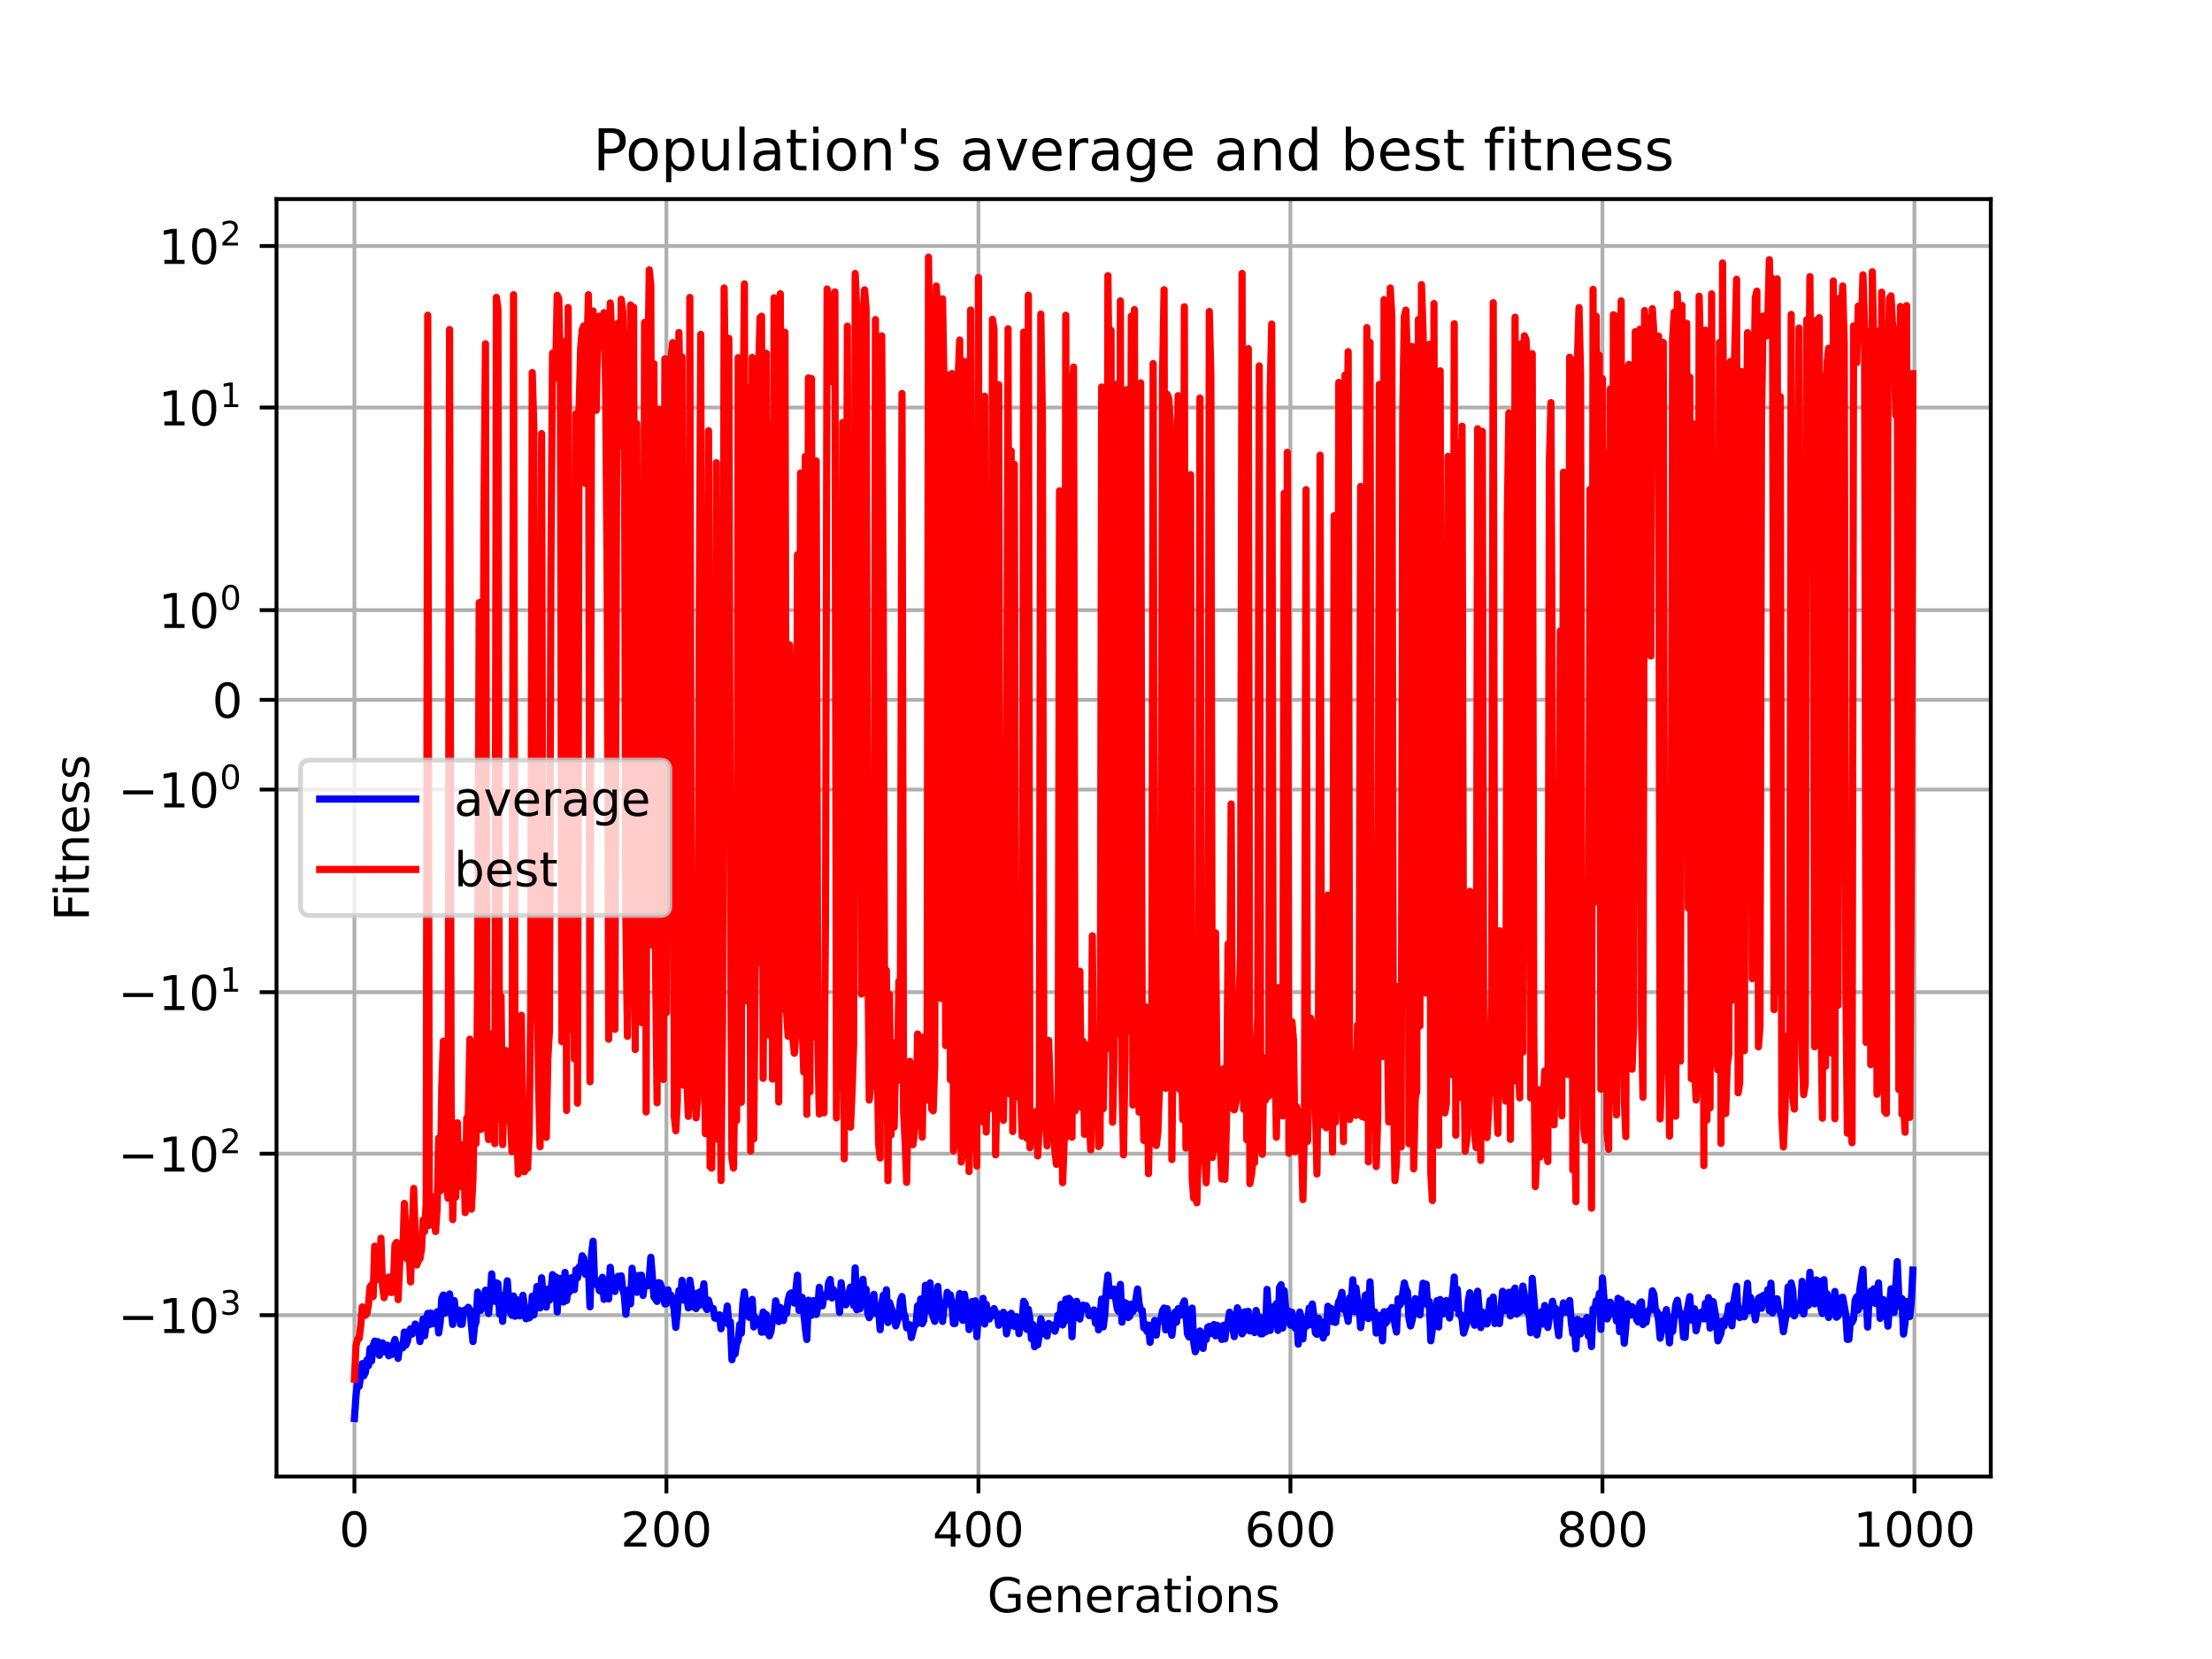 <?xml version="1.0" encoding="utf-8" standalone="no"?>
<!DOCTYPE svg PUBLIC "-//W3C//DTD SVG 1.1//EN"
  "http://www.w3.org/Graphics/SVG/1.1/DTD/svg11.dtd">
<!-- Created with matplotlib (https://matplotlib.org/) -->
<svg height="345.6pt" version="1.1" viewBox="0 0 460.8 345.6" width="460.8pt" xmlns="http://www.w3.org/2000/svg" xmlns:xlink="http://www.w3.org/1999/xlink">
 <defs>
  <style type="text/css">*{stroke-linecap:butt;stroke-linejoin:round;}</style>
 </defs>
 <g id="figure_1">
  <g id="patch_1">
   <path d="M 0 345.6 
L 460.8 345.6 
L 460.8 0 
L 0 0 
z
" style="fill:#ffffff;"/>
  </g>
  <g id="axes_1">
   <g id="patch_2">
    <path d="M 57.6 307.584 
L 414.72 307.584 
L 414.72 41.472 
L 57.6 41.472 
z
" style="fill:#ffffff;"/>
   </g>
   <g id="matplotlib.axis_1">
    <g id="xtick_1">
     <g id="line2d_1">
      <path clip-path="url(#p5d4a775290)" d="M 73.833 307.584 
L 73.833 41.472 
" style="fill:none;stroke:#b0b0b0;stroke-linecap:square;stroke-width:0.8;"/>
     </g>
     <g id="line2d_2">
      <defs>
       <path d="M 0 0 
L 0 3.5 
" id="mb6e486ec2d" style="stroke:#000000;stroke-width:0.8;"/>
      </defs>
      <g>
       <use style="stroke:#000000;stroke-width:0.8;" x="73.833" xlink:href="#mb6e486ec2d" y="307.584"/>
      </g>
     </g>
     <g id="text_1">
      <!-- 0 -->
      <g transform="translate(70.651 322.182)scale(0.1 -0.1)">
       <defs>
        <path d="M 31.781 66.406 
Q 24.172 66.406 20.328 58.906 
Q 16.5 51.422 16.5 36.375 
Q 16.5 21.391 20.328 13.891 
Q 24.172 6.391 31.781 6.391 
Q 39.453 6.391 43.281 13.891 
Q 47.125 21.391 47.125 36.375 
Q 47.125 51.422 43.281 58.906 
Q 39.453 66.406 31.781 66.406 
z
M 31.781 74.219 
Q 44.047 74.219 50.516 64.516 
Q 56.984 54.828 56.984 36.375 
Q 56.984 17.969 50.516 8.266 
Q 44.047 -1.422 31.781 -1.422 
Q 19.531 -1.422 13.062 8.266 
Q 6.594 17.969 6.594 36.375 
Q 6.594 54.828 13.062 64.516 
Q 19.531 74.219 31.781 74.219 
z
" id="DejaVuSans-48"/>
       </defs>
       <use xlink:href="#DejaVuSans-48"/>
      </g>
     </g>
    </g>
    <g id="xtick_2">
     <g id="line2d_3">
      <path clip-path="url(#p5d4a775290)" d="M 138.829 307.584 
L 138.829 41.472 
" style="fill:none;stroke:#b0b0b0;stroke-linecap:square;stroke-width:0.8;"/>
     </g>
     <g id="line2d_4">
      <g>
       <use style="stroke:#000000;stroke-width:0.8;" x="138.829" xlink:href="#mb6e486ec2d" y="307.584"/>
      </g>
     </g>
     <g id="text_2">
      <!-- 200 -->
      <g transform="translate(129.285 322.182)scale(0.1 -0.1)">
       <defs>
        <path d="M 19.188 8.297 
L 53.609 8.297 
L 53.609 0 
L 7.328 0 
L 7.328 8.297 
Q 12.938 14.109 22.625 23.891 
Q 32.328 33.688 34.812 36.531 
Q 39.547 41.844 41.422 45.531 
Q 43.312 49.219 43.312 52.781 
Q 43.312 58.594 39.234 62.25 
Q 35.156 65.922 28.609 65.922 
Q 23.969 65.922 18.812 64.312 
Q 13.672 62.703 7.812 59.422 
L 7.812 69.391 
Q 13.766 71.781 18.938 73 
Q 24.125 74.219 28.422 74.219 
Q 39.75 74.219 46.484 68.547 
Q 53.219 62.891 53.219 53.422 
Q 53.219 48.922 51.531 44.891 
Q 49.859 40.875 45.406 35.406 
Q 44.188 33.984 37.641 27.219 
Q 31.109 20.453 19.188 8.297 
z
" id="DejaVuSans-50"/>
       </defs>
       <use xlink:href="#DejaVuSans-50"/>
       <use x="63.623" xlink:href="#DejaVuSans-48"/>
       <use x="127.246" xlink:href="#DejaVuSans-48"/>
      </g>
     </g>
    </g>
    <g id="xtick_3">
     <g id="line2d_5">
      <path clip-path="url(#p5d4a775290)" d="M 203.825 307.584 
L 203.825 41.472 
" style="fill:none;stroke:#b0b0b0;stroke-linecap:square;stroke-width:0.8;"/>
     </g>
     <g id="line2d_6">
      <g>
       <use style="stroke:#000000;stroke-width:0.8;" x="203.825" xlink:href="#mb6e486ec2d" y="307.584"/>
      </g>
     </g>
     <g id="text_3">
      <!-- 400 -->
      <g transform="translate(194.281 322.182)scale(0.1 -0.1)">
       <defs>
        <path d="M 37.797 64.312 
L 12.891 25.391 
L 37.797 25.391 
z
M 35.203 72.906 
L 47.609 72.906 
L 47.609 25.391 
L 58.016 25.391 
L 58.016 17.188 
L 47.609 17.188 
L 47.609 0 
L 37.797 0 
L 37.797 17.188 
L 4.891 17.188 
L 4.891 26.703 
z
" id="DejaVuSans-52"/>
       </defs>
       <use xlink:href="#DejaVuSans-52"/>
       <use x="63.623" xlink:href="#DejaVuSans-48"/>
       <use x="127.246" xlink:href="#DejaVuSans-48"/>
      </g>
     </g>
    </g>
    <g id="xtick_4">
     <g id="line2d_7">
      <path clip-path="url(#p5d4a775290)" d="M 268.82 307.584 
L 268.82 41.472 
" style="fill:none;stroke:#b0b0b0;stroke-linecap:square;stroke-width:0.8;"/>
     </g>
     <g id="line2d_8">
      <g>
       <use style="stroke:#000000;stroke-width:0.8;" x="268.82" xlink:href="#mb6e486ec2d" y="307.584"/>
      </g>
     </g>
     <g id="text_4">
      <!-- 600 -->
      <g transform="translate(259.277 322.182)scale(0.1 -0.1)">
       <defs>
        <path d="M 33.016 40.375 
Q 26.375 40.375 22.484 35.828 
Q 18.609 31.297 18.609 23.391 
Q 18.609 15.531 22.484 10.953 
Q 26.375 6.391 33.016 6.391 
Q 39.656 6.391 43.531 10.953 
Q 47.406 15.531 47.406 23.391 
Q 47.406 31.297 43.531 35.828 
Q 39.656 40.375 33.016 40.375 
z
M 52.594 71.297 
L 52.594 62.312 
Q 48.875 64.062 45.094 64.984 
Q 41.312 65.922 37.594 65.922 
Q 27.828 65.922 22.672 59.328 
Q 17.531 52.734 16.797 39.406 
Q 19.672 43.656 24.016 45.922 
Q 28.375 48.188 33.594 48.188 
Q 44.578 48.188 50.953 41.516 
Q 57.328 34.859 57.328 23.391 
Q 57.328 12.156 50.688 5.359 
Q 44.047 -1.422 33.016 -1.422 
Q 20.359 -1.422 13.672 8.266 
Q 6.984 17.969 6.984 36.375 
Q 6.984 53.656 15.188 63.938 
Q 23.391 74.219 37.203 74.219 
Q 40.922 74.219 44.703 73.484 
Q 48.484 72.75 52.594 71.297 
z
" id="DejaVuSans-54"/>
       </defs>
       <use xlink:href="#DejaVuSans-54"/>
       <use x="63.623" xlink:href="#DejaVuSans-48"/>
       <use x="127.246" xlink:href="#DejaVuSans-48"/>
      </g>
     </g>
    </g>
    <g id="xtick_5">
     <g id="line2d_9">
      <path clip-path="url(#p5d4a775290)" d="M 333.816 307.584 
L 333.816 41.472 
" style="fill:none;stroke:#b0b0b0;stroke-linecap:square;stroke-width:0.8;"/>
     </g>
     <g id="line2d_10">
      <g>
       <use style="stroke:#000000;stroke-width:0.8;" x="333.816" xlink:href="#mb6e486ec2d" y="307.584"/>
      </g>
     </g>
     <g id="text_5">
      <!-- 800 -->
      <g transform="translate(324.273 322.182)scale(0.1 -0.1)">
       <defs>
        <path d="M 31.781 34.625 
Q 24.75 34.625 20.719 30.859 
Q 16.703 27.094 16.703 20.516 
Q 16.703 13.922 20.719 10.156 
Q 24.75 6.391 31.781 6.391 
Q 38.812 6.391 42.859 10.172 
Q 46.922 13.969 46.922 20.516 
Q 46.922 27.094 42.891 30.859 
Q 38.875 34.625 31.781 34.625 
z
M 21.922 38.812 
Q 15.578 40.375 12.031 44.719 
Q 8.5 49.078 8.5 55.328 
Q 8.5 64.062 14.719 69.141 
Q 20.953 74.219 31.781 74.219 
Q 42.672 74.219 48.875 69.141 
Q 55.078 64.062 55.078 55.328 
Q 55.078 49.078 51.531 44.719 
Q 48 40.375 41.703 38.812 
Q 48.828 37.156 52.797 32.312 
Q 56.781 27.484 56.781 20.516 
Q 56.781 9.906 50.312 4.234 
Q 43.844 -1.422 31.781 -1.422 
Q 19.734 -1.422 13.25 4.234 
Q 6.781 9.906 6.781 20.516 
Q 6.781 27.484 10.781 32.312 
Q 14.797 37.156 21.922 38.812 
z
M 18.312 54.391 
Q 18.312 48.734 21.844 45.562 
Q 25.391 42.391 31.781 42.391 
Q 38.141 42.391 41.719 45.562 
Q 45.312 48.734 45.312 54.391 
Q 45.312 60.062 41.719 63.234 
Q 38.141 66.406 31.781 66.406 
Q 25.391 66.406 21.844 63.234 
Q 18.312 60.062 18.312 54.391 
z
" id="DejaVuSans-56"/>
       </defs>
       <use xlink:href="#DejaVuSans-56"/>
       <use x="63.623" xlink:href="#DejaVuSans-48"/>
       <use x="127.246" xlink:href="#DejaVuSans-48"/>
      </g>
     </g>
    </g>
    <g id="xtick_6">
     <g id="line2d_11">
      <path clip-path="url(#p5d4a775290)" d="M 398.812 307.584 
L 398.812 41.472 
" style="fill:none;stroke:#b0b0b0;stroke-linecap:square;stroke-width:0.8;"/>
     </g>
     <g id="line2d_12">
      <g>
       <use style="stroke:#000000;stroke-width:0.8;" x="398.812" xlink:href="#mb6e486ec2d" y="307.584"/>
      </g>
     </g>
     <g id="text_6">
      <!-- 1000 -->
      <g transform="translate(386.087 322.182)scale(0.1 -0.1)">
       <defs>
        <path d="M 12.406 8.297 
L 28.516 8.297 
L 28.516 63.922 
L 10.984 60.406 
L 10.984 69.391 
L 28.422 72.906 
L 38.281 72.906 
L 38.281 8.297 
L 54.391 8.297 
L 54.391 0 
L 12.406 0 
z
" id="DejaVuSans-49"/>
       </defs>
       <use xlink:href="#DejaVuSans-49"/>
       <use x="63.623" xlink:href="#DejaVuSans-48"/>
       <use x="127.246" xlink:href="#DejaVuSans-48"/>
       <use x="190.869" xlink:href="#DejaVuSans-48"/>
      </g>
     </g>
    </g>
    <g id="text_7">
     <!-- Generations -->
     <g transform="translate(205.662 335.861)scale(0.1 -0.1)">
      <defs>
       <path d="M 59.516 10.406 
L 59.516 29.984 
L 43.406 29.984 
L 43.406 38.094 
L 69.281 38.094 
L 69.281 6.781 
Q 63.578 2.734 56.688 0.656 
Q 49.812 -1.422 42 -1.422 
Q 24.906 -1.422 15.25 8.562 
Q 5.609 18.562 5.609 36.375 
Q 5.609 54.25 15.25 64.234 
Q 24.906 74.219 42 74.219 
Q 49.125 74.219 55.547 72.453 
Q 61.969 70.703 67.391 67.281 
L 67.391 56.781 
Q 61.922 61.422 55.766 63.766 
Q 49.609 66.109 42.828 66.109 
Q 29.438 66.109 22.719 58.641 
Q 16.016 51.172 16.016 36.375 
Q 16.016 21.625 22.719 14.156 
Q 29.438 6.688 42.828 6.688 
Q 48.047 6.688 52.141 7.594 
Q 56.25 8.5 59.516 10.406 
z
" id="DejaVuSans-71"/>
       <path d="M 56.203 29.594 
L 56.203 25.203 
L 14.891 25.203 
Q 15.484 15.922 20.484 11.062 
Q 25.484 6.203 34.422 6.203 
Q 39.594 6.203 44.453 7.469 
Q 49.312 8.734 54.109 11.281 
L 54.109 2.781 
Q 49.266 0.734 44.188 -0.344 
Q 39.109 -1.422 33.891 -1.422 
Q 20.797 -1.422 13.156 6.188 
Q 5.516 13.812 5.516 26.812 
Q 5.516 40.234 12.766 48.109 
Q 20.016 56 32.328 56 
Q 43.359 56 49.781 48.891 
Q 56.203 41.797 56.203 29.594 
z
M 47.219 32.234 
Q 47.125 39.594 43.094 43.984 
Q 39.062 48.391 32.422 48.391 
Q 24.906 48.391 20.391 44.141 
Q 15.875 39.891 15.188 32.172 
z
" id="DejaVuSans-101"/>
       <path d="M 54.891 33.016 
L 54.891 0 
L 45.906 0 
L 45.906 32.719 
Q 45.906 40.484 42.875 44.328 
Q 39.844 48.188 33.797 48.188 
Q 26.516 48.188 22.312 43.547 
Q 18.109 38.922 18.109 30.906 
L 18.109 0 
L 9.078 0 
L 9.078 54.688 
L 18.109 54.688 
L 18.109 46.188 
Q 21.344 51.125 25.703 53.562 
Q 30.078 56 35.797 56 
Q 45.219 56 50.047 50.172 
Q 54.891 44.344 54.891 33.016 
z
" id="DejaVuSans-110"/>
       <path d="M 41.109 46.297 
Q 39.594 47.172 37.812 47.578 
Q 36.031 48 33.891 48 
Q 26.266 48 22.188 43.047 
Q 18.109 38.094 18.109 28.812 
L 18.109 0 
L 9.078 0 
L 9.078 54.688 
L 18.109 54.688 
L 18.109 46.188 
Q 20.953 51.172 25.484 53.578 
Q 30.031 56 36.531 56 
Q 37.453 56 38.578 55.875 
Q 39.703 55.766 41.062 55.516 
z
" id="DejaVuSans-114"/>
       <path d="M 34.281 27.484 
Q 23.391 27.484 19.188 25 
Q 14.984 22.516 14.984 16.5 
Q 14.984 11.719 18.141 8.906 
Q 21.297 6.109 26.703 6.109 
Q 34.188 6.109 38.703 11.406 
Q 43.219 16.703 43.219 25.484 
L 43.219 27.484 
z
M 52.203 31.203 
L 52.203 0 
L 43.219 0 
L 43.219 8.297 
Q 40.141 3.328 35.547 0.953 
Q 30.953 -1.422 24.312 -1.422 
Q 15.922 -1.422 10.953 3.297 
Q 6 8.016 6 15.922 
Q 6 25.141 12.172 29.828 
Q 18.359 34.516 30.609 34.516 
L 43.219 34.516 
L 43.219 35.406 
Q 43.219 41.609 39.141 45 
Q 35.062 48.391 27.688 48.391 
Q 23 48.391 18.547 47.266 
Q 14.109 46.141 10.016 43.891 
L 10.016 52.203 
Q 14.938 54.109 19.578 55.047 
Q 24.219 56 28.609 56 
Q 40.484 56 46.344 49.844 
Q 52.203 43.703 52.203 31.203 
z
" id="DejaVuSans-97"/>
       <path d="M 18.312 70.219 
L 18.312 54.688 
L 36.812 54.688 
L 36.812 47.703 
L 18.312 47.703 
L 18.312 18.016 
Q 18.312 11.328 20.141 9.422 
Q 21.969 7.516 27.594 7.516 
L 36.812 7.516 
L 36.812 0 
L 27.594 0 
Q 17.188 0 13.234 3.875 
Q 9.281 7.766 9.281 18.016 
L 9.281 47.703 
L 2.688 47.703 
L 2.688 54.688 
L 9.281 54.688 
L 9.281 70.219 
z
" id="DejaVuSans-116"/>
       <path d="M 9.422 54.688 
L 18.406 54.688 
L 18.406 0 
L 9.422 0 
z
M 9.422 75.984 
L 18.406 75.984 
L 18.406 64.594 
L 9.422 64.594 
z
" id="DejaVuSans-105"/>
       <path d="M 30.609 48.391 
Q 23.391 48.391 19.188 42.75 
Q 14.984 37.109 14.984 27.297 
Q 14.984 17.484 19.156 11.844 
Q 23.344 6.203 30.609 6.203 
Q 37.797 6.203 41.984 11.859 
Q 46.188 17.531 46.188 27.297 
Q 46.188 37.016 41.984 42.703 
Q 37.797 48.391 30.609 48.391 
z
M 30.609 56 
Q 42.328 56 49.016 48.375 
Q 55.719 40.766 55.719 27.297 
Q 55.719 13.875 49.016 6.219 
Q 42.328 -1.422 30.609 -1.422 
Q 18.844 -1.422 12.172 6.219 
Q 5.516 13.875 5.516 27.297 
Q 5.516 40.766 12.172 48.375 
Q 18.844 56 30.609 56 
z
" id="DejaVuSans-111"/>
       <path d="M 44.281 53.078 
L 44.281 44.578 
Q 40.484 46.531 36.375 47.5 
Q 32.281 48.484 27.875 48.484 
Q 21.188 48.484 17.844 46.438 
Q 14.5 44.391 14.5 40.281 
Q 14.5 37.156 16.891 35.375 
Q 19.281 33.594 26.516 31.984 
L 29.594 31.297 
Q 39.156 29.25 43.188 25.516 
Q 47.219 21.781 47.219 15.094 
Q 47.219 7.469 41.188 3.016 
Q 35.156 -1.422 24.609 -1.422 
Q 20.219 -1.422 15.453 -0.562 
Q 10.688 0.297 5.422 2 
L 5.422 11.281 
Q 10.406 8.688 15.234 7.391 
Q 20.062 6.109 24.812 6.109 
Q 31.156 6.109 34.562 8.281 
Q 37.984 10.453 37.984 14.406 
Q 37.984 18.062 35.516 20.016 
Q 33.062 21.969 24.703 23.781 
L 21.578 24.516 
Q 13.234 26.266 9.516 29.906 
Q 5.812 33.547 5.812 39.891 
Q 5.812 47.609 11.281 51.797 
Q 16.75 56 26.812 56 
Q 31.781 56 36.172 55.266 
Q 40.578 54.547 44.281 53.078 
z
" id="DejaVuSans-115"/>
      </defs>
      <use xlink:href="#DejaVuSans-71"/>
      <use x="77.49" xlink:href="#DejaVuSans-101"/>
      <use x="139.014" xlink:href="#DejaVuSans-110"/>
      <use x="202.393" xlink:href="#DejaVuSans-101"/>
      <use x="263.916" xlink:href="#DejaVuSans-114"/>
      <use x="305.029" xlink:href="#DejaVuSans-97"/>
      <use x="366.309" xlink:href="#DejaVuSans-116"/>
      <use x="405.518" xlink:href="#DejaVuSans-105"/>
      <use x="433.301" xlink:href="#DejaVuSans-111"/>
      <use x="494.482" xlink:href="#DejaVuSans-110"/>
      <use x="557.861" xlink:href="#DejaVuSans-115"/>
     </g>
    </g>
   </g>
   <g id="matplotlib.axis_2">
    <g id="ytick_1">
     <g id="line2d_13">
      <path clip-path="url(#p5d4a775290)" d="M 57.6 273.973 
L 414.72 273.973 
" style="fill:none;stroke:#b0b0b0;stroke-linecap:square;stroke-width:0.8;"/>
     </g>
     <g id="line2d_14">
      <defs>
       <path d="M 0 0 
L -3.5 0 
" id="m8771b00470" style="stroke:#000000;stroke-width:0.8;"/>
      </defs>
      <g>
       <use style="stroke:#000000;stroke-width:0.8;" x="57.6" xlink:href="#m8771b00470" y="273.973"/>
      </g>
     </g>
     <g id="text_8">
      <!-- $\mathdefault{-10^{3}}$ -->
      <g transform="translate(24.6 277.773)scale(0.1 -0.1)">
       <defs>
        <path d="M 10.594 35.5 
L 73.188 35.5 
L 73.188 27.203 
L 10.594 27.203 
z
" id="DejaVuSans-8722"/>
        <path d="M 40.578 39.312 
Q 47.656 37.797 51.625 33 
Q 55.609 28.219 55.609 21.188 
Q 55.609 10.406 48.188 4.484 
Q 40.766 -1.422 27.094 -1.422 
Q 22.516 -1.422 17.656 -0.516 
Q 12.797 0.391 7.625 2.203 
L 7.625 11.719 
Q 11.719 9.328 16.594 8.109 
Q 21.484 6.891 26.812 6.891 
Q 36.078 6.891 40.938 10.547 
Q 45.797 14.203 45.797 21.188 
Q 45.797 27.641 41.281 31.266 
Q 36.766 34.906 28.719 34.906 
L 20.219 34.906 
L 20.219 43.016 
L 29.109 43.016 
Q 36.375 43.016 40.234 45.922 
Q 44.094 48.828 44.094 54.297 
Q 44.094 59.906 40.109 62.906 
Q 36.141 65.922 28.719 65.922 
Q 24.656 65.922 20.016 65.031 
Q 15.375 64.156 9.812 62.312 
L 9.812 71.094 
Q 15.438 72.656 20.344 73.438 
Q 25.25 74.219 29.594 74.219 
Q 40.828 74.219 47.359 69.109 
Q 53.906 64.016 53.906 55.328 
Q 53.906 49.266 50.438 45.094 
Q 46.969 40.922 40.578 39.312 
z
" id="DejaVuSans-51"/>
       </defs>
       <use transform="translate(0 0.766)" xlink:href="#DejaVuSans-8722"/>
       <use transform="translate(83.789 0.766)" xlink:href="#DejaVuSans-49"/>
       <use transform="translate(147.412 0.766)" xlink:href="#DejaVuSans-48"/>
       <use transform="translate(211.992 39.047)scale(0.7)" xlink:href="#DejaVuSans-51"/>
      </g>
     </g>
    </g>
    <g id="ytick_2">
     <g id="line2d_15">
      <path clip-path="url(#p5d4a775290)" d="M 57.6 240.33 
L 414.72 240.33 
" style="fill:none;stroke:#b0b0b0;stroke-linecap:square;stroke-width:0.8;"/>
     </g>
     <g id="line2d_16">
      <g>
       <use style="stroke:#000000;stroke-width:0.8;" x="57.6" xlink:href="#m8771b00470" y="240.33"/>
      </g>
     </g>
     <g id="text_9">
      <!-- $\mathdefault{-10^{2}}$ -->
      <g transform="translate(24.6 244.129)scale(0.1 -0.1)">
       <use transform="translate(0 0.766)" xlink:href="#DejaVuSans-8722"/>
       <use transform="translate(83.789 0.766)" xlink:href="#DejaVuSans-49"/>
       <use transform="translate(147.412 0.766)" xlink:href="#DejaVuSans-48"/>
       <use transform="translate(211.992 39.047)scale(0.7)" xlink:href="#DejaVuSans-50"/>
      </g>
     </g>
    </g>
    <g id="ytick_3">
     <g id="line2d_17">
      <path clip-path="url(#p5d4a775290)" d="M 57.6 206.686 
L 414.72 206.686 
" style="fill:none;stroke:#b0b0b0;stroke-linecap:square;stroke-width:0.8;"/>
     </g>
     <g id="line2d_18">
      <g>
       <use style="stroke:#000000;stroke-width:0.8;" x="57.6" xlink:href="#m8771b00470" y="206.686"/>
      </g>
     </g>
     <g id="text_10">
      <!-- $\mathdefault{-10^{1}}$ -->
      <g transform="translate(24.6 210.486)scale(0.1 -0.1)">
       <use transform="translate(0 0.684)" xlink:href="#DejaVuSans-8722"/>
       <use transform="translate(83.789 0.684)" xlink:href="#DejaVuSans-49"/>
       <use transform="translate(147.412 0.684)" xlink:href="#DejaVuSans-48"/>
       <use transform="translate(211.992 38.966)scale(0.7)" xlink:href="#DejaVuSans-49"/>
      </g>
     </g>
    </g>
    <g id="ytick_4">
     <g id="line2d_19">
      <path clip-path="url(#p5d4a775290)" d="M 57.6 164.48 
L 414.72 164.48 
" style="fill:none;stroke:#b0b0b0;stroke-linecap:square;stroke-width:0.8;"/>
     </g>
     <g id="line2d_20">
      <g>
       <use style="stroke:#000000;stroke-width:0.8;" x="57.6" xlink:href="#m8771b00470" y="164.48"/>
      </g>
     </g>
     <g id="text_11">
      <!-- $\mathdefault{-10^{0}}$ -->
      <g transform="translate(24.6 168.279)scale(0.1 -0.1)">
       <use transform="translate(0 0.766)" xlink:href="#DejaVuSans-8722"/>
       <use transform="translate(83.789 0.766)" xlink:href="#DejaVuSans-49"/>
       <use transform="translate(147.412 0.766)" xlink:href="#DejaVuSans-48"/>
       <use transform="translate(211.992 39.047)scale(0.7)" xlink:href="#DejaVuSans-48"/>
      </g>
     </g>
    </g>
    <g id="ytick_5">
     <g id="line2d_21">
      <path clip-path="url(#p5d4a775290)" d="M 57.6 145.789 
L 414.72 145.789 
" style="fill:none;stroke:#b0b0b0;stroke-linecap:square;stroke-width:0.8;"/>
     </g>
     <g id="line2d_22">
      <g>
       <use style="stroke:#000000;stroke-width:0.8;" x="57.6" xlink:href="#m8771b00470" y="145.789"/>
      </g>
     </g>
     <g id="text_12">
      <!-- $\mathdefault{0}$ -->
      <g transform="translate(44.2 149.588)scale(0.1 -0.1)">
       <use transform="translate(0 0.781)" xlink:href="#DejaVuSans-48"/>
      </g>
     </g>
    </g>
    <g id="ytick_6">
     <g id="line2d_23">
      <path clip-path="url(#p5d4a775290)" d="M 57.6 127.098 
L 414.72 127.098 
" style="fill:none;stroke:#b0b0b0;stroke-linecap:square;stroke-width:0.8;"/>
     </g>
     <g id="line2d_24">
      <g>
       <use style="stroke:#000000;stroke-width:0.8;" x="57.6" xlink:href="#m8771b00470" y="127.098"/>
      </g>
     </g>
     <g id="text_13">
      <!-- $\mathdefault{10^{0}}$ -->
      <g transform="translate(33 130.897)scale(0.1 -0.1)">
       <use transform="translate(0 0.766)" xlink:href="#DejaVuSans-49"/>
       <use transform="translate(63.623 0.766)" xlink:href="#DejaVuSans-48"/>
       <use transform="translate(128.203 39.047)scale(0.7)" xlink:href="#DejaVuSans-48"/>
      </g>
     </g>
    </g>
    <g id="ytick_7">
     <g id="line2d_25">
      <path clip-path="url(#p5d4a775290)" d="M 57.6 84.891 
L 414.72 84.891 
" style="fill:none;stroke:#b0b0b0;stroke-linecap:square;stroke-width:0.8;"/>
     </g>
     <g id="line2d_26">
      <g>
       <use style="stroke:#000000;stroke-width:0.8;" x="57.6" xlink:href="#m8771b00470" y="84.891"/>
      </g>
     </g>
     <g id="text_14">
      <!-- $\mathdefault{10^{1}}$ -->
      <g transform="translate(33 88.69)scale(0.1 -0.1)">
       <use transform="translate(0 0.684)" xlink:href="#DejaVuSans-49"/>
       <use transform="translate(63.623 0.684)" xlink:href="#DejaVuSans-48"/>
       <use transform="translate(128.203 38.966)scale(0.7)" xlink:href="#DejaVuSans-49"/>
      </g>
     </g>
    </g>
    <g id="ytick_8">
     <g id="line2d_27">
      <path clip-path="url(#p5d4a775290)" d="M 57.6 51.248 
L 414.72 51.248 
" style="fill:none;stroke:#b0b0b0;stroke-linecap:square;stroke-width:0.8;"/>
     </g>
     <g id="line2d_28">
      <g>
       <use style="stroke:#000000;stroke-width:0.8;" x="57.6" xlink:href="#m8771b00470" y="51.248"/>
      </g>
     </g>
     <g id="text_15">
      <!-- $\mathdefault{10^{2}}$ -->
      <g transform="translate(33 55.047)scale(0.1 -0.1)">
       <use transform="translate(0 0.766)" xlink:href="#DejaVuSans-49"/>
       <use transform="translate(63.623 0.766)" xlink:href="#DejaVuSans-48"/>
       <use transform="translate(128.203 39.047)scale(0.7)" xlink:href="#DejaVuSans-50"/>
      </g>
     </g>
    </g>
    <g id="text_16">
     <!-- Fitness -->
     <g transform="translate(18.52 191.845)rotate(-90)scale(0.1 -0.1)">
      <defs>
       <path d="M 9.812 72.906 
L 51.703 72.906 
L 51.703 64.594 
L 19.672 64.594 
L 19.672 43.109 
L 48.578 43.109 
L 48.578 34.812 
L 19.672 34.812 
L 19.672 0 
L 9.812 0 
z
" id="DejaVuSans-70"/>
      </defs>
      <use xlink:href="#DejaVuSans-70"/>
      <use x="50.27" xlink:href="#DejaVuSans-105"/>
      <use x="78.053" xlink:href="#DejaVuSans-116"/>
      <use x="117.262" xlink:href="#DejaVuSans-110"/>
      <use x="180.641" xlink:href="#DejaVuSans-101"/>
      <use x="242.164" xlink:href="#DejaVuSans-115"/>
      <use x="294.264" xlink:href="#DejaVuSans-115"/>
     </g>
    </g>
   </g>
   <g id="line2d_29">
    <path clip-path="url(#p5d4a775290)" d="M 73.833 295.488 
L 74.158 290.855 
L 74.483 287.847 
L 74.808 288.822 
L 75.133 286.822 
L 75.458 284.068 
L 75.783 286.609 
L 76.108 285.954 
L 76.433 283.31 
L 76.758 284.5 
L 77.083 280.927 
L 77.408 283.522 
L 77.732 280.297 
L 78.057 279.378 
L 78.382 279.762 
L 78.707 279.475 
L 79.032 282.347 
L 79.357 281.243 
L 79.682 279.739 
L 80.007 281.594 
L 80.332 281.652 
L 80.657 280.221 
L 80.982 282.443 
L 81.307 281.869 
L 81.632 282.157 
L 81.957 280.017 
L 82.282 279.035 
L 82.932 282.975 
L 83.257 280.278 
L 83.582 280.838 
L 83.907 280.769 
L 84.232 277.494 
L 84.557 280.195 
L 84.882 279.381 
L 85.207 277.434 
L 85.532 276.797 
L 85.857 277.916 
L 86.182 277.05 
L 86.507 275.825 
L 86.832 277.286 
L 87.157 276.451 
L 87.482 279.475 
L 88.132 274.78 
L 88.457 278.282 
L 89.107 273.594 
L 89.432 275.952 
L 89.757 273.526 
L 90.082 275.77 
L 90.407 273.99 
L 90.732 274.064 
L 91.057 273.263 
L 91.382 277.672 
L 91.707 275.406 
L 92.032 270.463 
L 92.357 269.769 
L 92.682 273.56 
L 93.007 272.474 
L 93.331 270.454 
L 93.656 269.554 
L 94.306 275.907 
L 94.631 270.93 
L 94.956 273.658 
L 95.281 273.669 
L 95.606 272.942 
L 95.931 275.868 
L 96.256 275.877 
L 96.581 273.026 
L 97.231 272.726 
L 97.556 272.336 
L 97.881 272.843 
L 98.531 279.467 
L 98.856 276.308 
L 99.181 275.303 
L 99.506 269.158 
L 99.831 272.999 
L 100.156 272.932 
L 100.806 270.856 
L 101.131 268.782 
L 101.456 271.962 
L 101.781 273.621 
L 102.106 270.191 
L 102.431 265.375 
L 102.756 269.136 
L 103.081 271.09 
L 103.406 267.231 
L 103.731 267.391 
L 104.056 273.779 
L 104.381 269.741 
L 104.706 275.269 
L 105.031 270.538 
L 105.356 270.253 
L 105.681 266.814 
L 106.006 271.52 
L 106.331 273.45 
L 106.656 274.015 
L 106.981 269.975 
L 107.306 274.201 
L 107.631 270.723 
L 107.956 271.34 
L 108.281 274.125 
L 108.931 269.831 
L 109.58 274.728 
L 109.905 273.134 
L 110.23 274.552 
L 110.555 274.206 
L 110.88 270.016 
L 111.205 273.926 
L 111.53 271.543 
L 111.855 268.008 
L 112.18 268.883 
L 112.505 272.475 
L 112.83 266.187 
L 113.155 270.23 
L 113.805 272.304 
L 114.13 268.566 
L 114.455 270.875 
L 114.78 268.996 
L 115.105 265.528 
L 115.43 266.318 
L 115.755 266 
L 116.08 273.307 
L 116.405 266.365 
L 116.73 266.308 
L 117.055 270.209 
L 117.38 271.238 
L 117.705 265.065 
L 118.03 270.917 
L 118.355 268.317 
L 118.68 269.077 
L 119.005 266.184 
L 119.33 268.12 
L 119.655 268.658 
L 119.98 264.522 
L 120.305 266.198 
L 120.63 263.955 
L 120.955 264.145 
L 121.28 261.598 
L 121.605 262.095 
L 121.93 265.457 
L 122.255 263.167 
L 122.58 263.975 
L 122.905 272.235 
L 123.23 261.201 
L 123.555 258.567 
L 123.88 267.507 
L 124.205 267.539 
L 124.53 266.847 
L 124.855 268.846 
L 125.179 269.014 
L 125.504 266.083 
L 125.829 270.686 
L 126.154 267.322 
L 126.479 267.006 
L 126.804 270.595 
L 127.129 264.004 
L 127.454 267.11 
L 127.779 267.281 
L 128.104 269.037 
L 128.429 267.763 
L 128.754 265.874 
L 129.079 266.306 
L 129.404 265.776 
L 129.729 268.492 
L 130.054 269.82 
L 130.379 273.79 
L 130.704 270.197 
L 131.029 268.641 
L 131.354 271.617 
L 131.679 264.201 
L 132.004 267.372 
L 132.329 266.742 
L 132.654 269.215 
L 132.979 265.69 
L 133.304 267.207 
L 133.629 265.639 
L 133.954 269.864 
L 134.279 267.051 
L 134.604 267.099 
L 134.929 267.852 
L 135.254 266.131 
L 135.579 261.912 
L 136.229 270.168 
L 136.879 271.103 
L 137.204 267.192 
L 137.529 267.322 
L 137.854 268.245 
L 138.504 271.641 
L 138.829 271.573 
L 139.154 268.697 
L 139.479 270.358 
L 139.804 269.828 
L 140.129 271.072 
L 140.454 272.993 
L 140.779 276.523 
L 141.103 273.464 
L 141.428 268.857 
L 141.753 270.748 
L 142.078 266.718 
L 142.403 270.848 
L 142.728 270.667 
L 143.053 269.959 
L 143.378 272.467 
L 143.703 266.688 
L 144.028 268.908 
L 144.353 272.26 
L 144.678 271.426 
L 145.003 272.604 
L 145.328 269.344 
L 145.653 271.94 
L 145.978 269.03 
L 146.303 270.409 
L 146.628 267.425 
L 146.953 272.239 
L 147.278 272.807 
L 147.603 270.852 
L 147.928 272.169 
L 148.253 272.583 
L 148.578 272.574 
L 148.903 274.565 
L 149.228 274.662 
L 149.553 274.601 
L 149.878 273.902 
L 150.203 276.812 
L 150.528 274.15 
L 150.853 275.573 
L 151.178 274.945 
L 151.503 272.062 
L 151.828 275.977 
L 152.153 275.35 
L 152.478 283.263 
L 152.803 280.959 
L 153.128 282.06 
L 153.453 279.974 
L 153.778 279.19 
L 154.103 275.916 
L 154.428 277.745 
L 154.753 271.413 
L 155.078 269.122 
L 155.403 273.047 
L 155.728 271.098 
L 156.053 274.416 
L 156.378 273.965 
L 156.703 270.681 
L 157.027 276.429 
L 157.352 274.494 
L 157.677 275.139 
L 158.327 274.769 
L 158.652 277.533 
L 158.977 273.309 
L 159.302 277.487 
L 159.627 273.835 
L 159.952 274.903 
L 160.277 278.282 
L 160.602 277.415 
L 160.927 274.874 
L 161.252 274.647 
L 161.577 270.983 
L 161.902 272.26 
L 162.227 275.313 
L 162.552 272.361 
L 162.877 272.759 
L 163.202 275.096 
L 163.527 272.717 
L 163.852 273.585 
L 164.177 270.845 
L 164.502 269.598 
L 164.827 269.338 
L 165.152 271.118 
L 165.477 271.457 
L 166.127 265.647 
L 166.452 272.972 
L 166.777 270.202 
L 167.102 270.261 
L 167.752 276.558 
L 168.077 279.04 
L 168.402 270.853 
L 168.727 271.915 
L 169.052 273.997 
L 169.377 270.94 
L 169.702 271.007 
L 170.027 273.83 
L 170.352 272.353 
L 170.677 268.17 
L 171.002 271.48 
L 171.327 272.02 
L 171.652 269.799 
L 172.302 270.091 
L 172.627 267.159 
L 172.951 266.533 
L 173.276 270.396 
L 173.601 268.631 
L 173.926 269.946 
L 174.251 269.502 
L 174.576 269.639 
L 174.901 273.389 
L 175.226 267.207 
L 175.551 270.346 
L 176.201 271.828 
L 177.176 268.12 
L 177.826 271.968 
L 178.151 264.138 
L 178.476 272.844 
L 178.801 270.376 
L 179.126 272.672 
L 179.776 266.495 
L 180.101 271.688 
L 180.426 268.566 
L 180.751 273.482 
L 181.076 274.496 
L 181.726 273.14 
L 182.051 269.625 
L 182.376 273.599 
L 182.701 272.646 
L 183.026 272.942 
L 183.351 277.001 
L 183.676 271.703 
L 184.001 269.804 
L 184.326 272.373 
L 184.651 268.683 
L 184.976 275.51 
L 185.301 271.334 
L 185.951 273.335 
L 186.601 276.215 
L 187.251 274.228 
L 187.576 270.911 
L 187.901 270.089 
L 188.226 273.367 
L 188.55 274.327 
L 188.875 276.619 
L 189.2 276.47 
L 189.525 275.972 
L 189.85 278.631 
L 190.5 276.033 
L 190.825 275.915 
L 191.15 272.027 
L 191.475 273.823 
L 191.8 270.6 
L 192.125 275.748 
L 192.45 275.038 
L 192.775 267.748 
L 193.1 273.127 
L 193.75 267.253 
L 194.075 272.926 
L 194.4 274.381 
L 194.725 275.266 
L 195.05 273.312 
L 195.375 267.982 
L 195.7 272.813 
L 196.025 271.362 
L 196.35 275.281 
L 196.675 272.02 
L 197 271.863 
L 197.325 269.215 
L 197.65 270.435 
L 197.975 269.737 
L 198.3 271.656 
L 198.625 275.713 
L 198.95 275.712 
L 199.275 272.349 
L 199.6 271.419 
L 199.925 269.473 
L 200.25 273.987 
L 200.575 275.056 
L 200.9 269.609 
L 201.225 271.697 
L 201.55 272.087 
L 201.875 276.981 
L 202.2 272.166 
L 202.525 271.123 
L 202.85 272.107 
L 203.175 270.985 
L 203.5 278.453 
L 203.825 272.873 
L 204.15 273.984 
L 204.474 273.555 
L 204.799 270.466 
L 205.124 275.82 
L 205.449 271.717 
L 205.774 273.984 
L 206.099 274.79 
L 206.424 273.096 
L 206.749 274.106 
L 207.074 272.604 
L 207.399 273.633 
L 207.724 273.613 
L 208.049 276.081 
L 208.374 274.79 
L 208.699 274.934 
L 209.024 273.376 
L 209.349 273.856 
L 209.674 277.867 
L 209.999 276.25 
L 210.324 273.962 
L 210.649 273.576 
L 210.974 276.005 
L 211.299 276.292 
L 211.624 274.265 
L 211.949 274.517 
L 212.274 277.821 
L 212.599 275.471 
L 212.924 274.995 
L 213.249 271.083 
L 213.574 271.571 
L 213.899 276.933 
L 214.224 272.754 
L 214.549 274.752 
L 214.874 278.9 
L 215.199 275.942 
L 215.524 280.557 
L 215.849 278.519 
L 216.174 280.16 
L 216.499 278.088 
L 216.824 274.716 
L 217.474 277.855 
L 217.799 276.082 
L 218.124 278.334 
L 218.449 275.692 
L 218.774 276.199 
L 219.099 276.023 
L 219.424 276.076 
L 219.749 277.326 
L 220.074 276.229 
L 220.398 273.966 
L 220.723 275.531 
L 221.048 271.705 
L 221.373 276.02 
L 221.698 275.284 
L 222.023 270.657 
L 222.348 274.988 
L 222.673 270.463 
L 222.998 270.853 
L 223.323 278.468 
L 223.648 271.446 
L 223.973 274.503 
L 224.298 271.096 
L 224.623 274.233 
L 224.948 274.783 
L 225.273 272.297 
L 225.598 271.856 
L 225.923 272.761 
L 226.248 271.979 
L 226.573 272.603 
L 226.898 274.073 
L 227.223 273.817 
L 227.548 274.157 
L 227.873 272.89 
L 228.198 275.64 
L 228.523 273.204 
L 228.848 277.049 
L 229.498 270.606 
L 229.823 276.412 
L 230.148 273.822 
L 230.473 268.612 
L 230.798 265.649 
L 231.123 269.821 
L 231.773 269.953 
L 232.098 268.53 
L 232.748 272.709 
L 233.073 273.252 
L 233.398 267.559 
L 233.723 275.437 
L 234.048 271.236 
L 234.698 271.56 
L 235.023 274.464 
L 235.348 274.18 
L 235.673 271.669 
L 235.998 273.227 
L 236.322 272.649 
L 236.972 268.52 
L 237.297 271.593 
L 237.622 272.885 
L 237.947 272.979 
L 238.272 276.605 
L 238.597 275.858 
L 238.922 277.363 
L 239.247 276.051 
L 239.572 279.631 
L 239.897 276.32 
L 240.222 276.444 
L 240.547 275.063 
L 240.872 278.127 
L 241.197 275.186 
L 241.522 275.247 
L 241.847 274.751 
L 242.172 273.083 
L 242.497 272.488 
L 242.822 277.032 
L 243.147 272.623 
L 243.472 275.366 
L 244.122 278.173 
L 244.447 275.188 
L 244.772 273.346 
L 245.097 275.438 
L 245.422 272.617 
L 245.747 273.986 
L 246.072 273.929 
L 246.397 271.765 
L 246.722 270.992 
L 247.047 273.66 
L 247.372 277.886 
L 247.697 278.521 
L 248.022 277.158 
L 248.347 272.497 
L 248.672 279.671 
L 248.997 281.596 
L 249.322 280.604 
L 249.647 278.067 
L 249.972 277.267 
L 250.297 278.435 
L 250.622 280.899 
L 250.947 277.796 
L 251.272 279.049 
L 251.597 276.482 
L 251.922 276.323 
L 252.246 277.789 
L 252.571 277.224 
L 252.896 275.92 
L 253.221 278.283 
L 253.546 276.08 
L 254.196 276.859 
L 254.521 279.031 
L 254.846 276.107 
L 255.171 278.911 
L 255.496 275.974 
L 255.821 275.404 
L 256.146 273.36 
L 256.471 276.611 
L 256.796 276.576 
L 257.121 278.44 
L 257.771 272.439 
L 258.096 274.585 
L 258.421 273.321 
L 258.746 277.872 
L 259.071 277.342 
L 259.396 273.26 
L 259.721 276.896 
L 260.046 273.182 
L 260.371 277.273 
L 260.696 277.165 
L 261.021 275.733 
L 261.346 277.601 
L 261.671 272.994 
L 261.996 275.008 
L 262.321 274.288 
L 262.646 277.867 
L 262.971 277.869 
L 263.296 275.04 
L 263.621 277.486 
L 263.946 268.601 
L 264.271 274.015 
L 264.596 277.169 
L 264.921 273.806 
L 265.246 272.2 
L 265.571 275.938 
L 265.896 271.578 
L 266.221 277.148 
L 266.546 268.211 
L 266.871 267.631 
L 267.196 276.66 
L 267.521 268.859 
L 267.846 272.882 
L 268.17 275.358 
L 268.495 273.117 
L 268.82 276.062 
L 269.145 273.371 
L 269.47 275.482 
L 269.795 276.665 
L 270.12 274.417 
L 270.445 280.01 
L 270.77 273.321 
L 271.095 274.721 
L 271.42 278.924 
L 271.745 274.799 
L 272.07 276.362 
L 272.395 275.486 
L 272.72 272.488 
L 273.045 275.967 
L 273.37 271.659 
L 273.695 274.116 
L 274.02 277.672 
L 274.345 277.98 
L 274.67 274.624 
L 274.995 277.448 
L 275.32 275.293 
L 275.645 278.728 
L 275.97 276.787 
L 276.295 277.719 
L 276.62 272.122 
L 276.945 274.857 
L 277.27 272.559 
L 277.595 275.307 
L 278.245 275.484 
L 278.57 272.763 
L 278.895 271.106 
L 279.22 270.565 
L 279.545 269.218 
L 279.87 272.79 
L 280.195 271.686 
L 280.845 275.265 
L 281.17 270.303 
L 281.495 271.194 
L 281.82 266.602 
L 282.145 273.248 
L 282.47 268.278 
L 282.795 270.874 
L 283.12 272.249 
L 283.445 276.561 
L 283.769 273.807 
L 284.094 273.105 
L 284.419 269.822 
L 284.744 269.664 
L 285.069 274.683 
L 285.394 267.034 
L 285.719 273.338 
L 286.044 273.469 
L 286.369 273.274 
L 286.694 277.712 
L 287.019 276.326 
L 287.344 274.03 
L 287.669 274.5 
L 287.994 279.325 
L 288.319 273.259 
L 288.644 275.676 
L 288.969 275.224 
L 289.294 273.088 
L 289.619 274.128 
L 289.944 272.379 
L 290.269 273.199 
L 290.594 276.029 
L 290.919 277.485 
L 291.244 270.578 
L 291.569 271.917 
L 291.894 271.402 
L 292.544 267.25 
L 292.869 268.553 
L 293.194 269.104 
L 293.519 274.679 
L 293.844 276.231 
L 294.169 275.069 
L 294.494 273.369 
L 294.819 270.522 
L 295.144 272.456 
L 295.469 272.63 
L 295.794 273.933 
L 296.444 267.313 
L 296.769 269.76 
L 297.094 267.519 
L 297.419 271.9 
L 297.744 271.073 
L 298.069 279.314 
L 298.394 276.881 
L 298.719 273.224 
L 299.044 273.433 
L 299.369 270.95 
L 299.693 276.436 
L 300.018 270.71 
L 300.343 273.079 
L 300.668 273.701 
L 300.993 271.61 
L 301.318 270.924 
L 301.643 272.227 
L 301.968 274.563 
L 302.293 271.503 
L 302.618 269.696 
L 302.943 266.029 
L 303.268 272.498 
L 303.593 268.576 
L 303.918 273.766 
L 304.243 273.775 
L 304.568 274.734 
L 304.893 277.712 
L 305.543 275.715 
L 305.868 271.022 
L 306.193 269.301 
L 306.518 275.123 
L 306.843 274.133 
L 307.168 276.084 
L 307.493 270.958 
L 307.818 268.987 
L 308.468 276.568 
L 308.793 273.323 
L 309.118 275.459 
L 309.443 275.754 
L 309.768 275.804 
L 310.418 270.89 
L 310.743 273.614 
L 311.068 270.201 
L 311.393 275.721 
L 311.718 274.929 
L 312.043 272.734 
L 312.368 275.729 
L 313.018 268.994 
L 313.343 270.132 
L 313.668 273.04 
L 313.993 272.54 
L 314.318 269.214 
L 314.643 274.131 
L 314.968 271.929 
L 315.293 268.871 
L 315.617 268.329 
L 315.942 273.755 
L 316.267 273.407 
L 316.592 273.284 
L 316.917 272.646 
L 317.242 267.907 
L 317.567 269.787 
L 317.892 273.065 
L 318.542 273.715 
L 318.867 277.629 
L 319.192 266.297 
L 320.167 278.079 
L 320.817 274.189 
L 321.142 273.221 
L 321.467 275.811 
L 321.792 271.953 
L 322.442 276.532 
L 322.767 274.402 
L 323.092 273.087 
L 323.417 271.072 
L 323.742 272.96 
L 324.067 272.57 
L 324.392 276.037 
L 324.717 278.251 
L 325.042 273.301 
L 325.367 273.585 
L 325.692 271.407 
L 326.017 273.024 
L 326.342 273.349 
L 326.667 273.23 
L 326.992 270.913 
L 327.317 275.376 
L 327.642 277.827 
L 327.967 276.427 
L 328.292 280.982 
L 328.617 274.858 
L 328.942 276.977 
L 329.267 277.869 
L 329.592 275.241 
L 329.917 277.221 
L 330.242 276.51 
L 330.567 274.477 
L 330.892 278.348 
L 331.217 277.291 
L 331.541 280.517 
L 331.866 272.651 
L 332.191 272.956 
L 332.516 270.971 
L 332.841 272.554 
L 333.166 269.447 
L 333.491 276.927 
L 333.816 266.22 
L 334.141 270.549 
L 334.466 271.785 
L 334.791 274.759 
L 335.116 274.031 
L 335.441 271.266 
L 335.766 272.762 
L 336.091 273.244 
L 336.416 273.125 
L 336.741 275.188 
L 337.066 270.459 
L 337.391 277.398 
L 337.716 270.796 
L 338.041 274.581 
L 338.366 279.828 
L 338.691 276.345 
L 339.016 271.597 
L 339.341 272.257 
L 339.666 273.983 
L 339.991 272.216 
L 340.316 272.46 
L 340.641 273.348 
L 340.966 274.951 
L 341.291 275.415 
L 341.616 271.517 
L 341.941 271.196 
L 342.266 275.925 
L 342.591 274.858 
L 342.916 275.449 
L 343.241 273.18 
L 343.566 273.064 
L 343.891 272.226 
L 344.216 268.902 
L 344.541 269.647 
L 344.866 273.044 
L 345.191 273.209 
L 345.516 275.091 
L 345.841 278.766 
L 346.166 277.022 
L 346.491 273.866 
L 346.816 275.063 
L 347.141 272.808 
L 347.79 279.743 
L 348.115 274.41 
L 348.44 277.369 
L 349.09 271.809 
L 349.415 270.864 
L 349.74 272.889 
L 350.065 273.608 
L 350.39 274.804 
L 350.715 278.549 
L 351.04 278.593 
L 351.365 273.564 
L 352.015 270.107 
L 352.34 275.014 
L 352.665 274.369 
L 352.99 272.641 
L 353.315 277.227 
L 353.64 275.882 
L 353.965 273.503 
L 354.29 274.26 
L 354.615 273.247 
L 354.94 274.771 
L 355.265 271.487 
L 355.59 274.735 
L 355.915 270.311 
L 356.24 276.672 
L 356.565 271.079 
L 356.89 271.173 
L 357.54 274.965 
L 357.865 279.323 
L 358.515 277.722 
L 358.84 275.169 
L 359.165 276.22 
L 359.49 274.685 
L 359.815 274.139 
L 360.14 272.012 
L 360.79 276.191 
L 361.115 271.464 
L 361.765 267.941 
L 362.09 274.181 
L 362.415 274.472 
L 363.065 272.673 
L 363.389 274.298 
L 364.039 267.336 
L 364.364 273.073 
L 364.689 270.299 
L 365.014 272.842 
L 365.339 272.29 
L 365.664 274.951 
L 366.314 270.475 
L 366.639 270.227 
L 366.964 272.54 
L 367.289 269.879 
L 367.614 271.361 
L 367.939 270.383 
L 368.264 268.664 
L 368.589 273.04 
L 368.914 267.306 
L 369.239 273.518 
L 369.564 270.683 
L 369.889 272.087 
L 370.214 270.549 
L 370.539 272.824 
L 370.864 273.288 
L 371.189 274.572 
L 371.514 277.42 
L 372.164 273.421 
L 372.489 268.098 
L 372.814 273.662 
L 373.139 267.261 
L 373.464 268.815 
L 373.789 274.123 
L 374.439 271.6 
L 374.764 271.636 
L 375.089 273.025 
L 375.414 266.925 
L 375.739 273.724 
L 376.389 269.762 
L 376.714 271.955 
L 377.039 265.049 
L 377.364 270.942 
L 377.689 269.047 
L 378.014 271.612 
L 378.339 266.62 
L 378.664 266.987 
L 378.989 266.889 
L 379.313 272.371 
L 379.638 273.632 
L 379.963 266.58 
L 380.288 273.437 
L 380.613 269.541 
L 380.938 274.454 
L 381.263 271.907 
L 381.588 273.752 
L 382.238 269.036 
L 382.563 274.41 
L 382.888 274.149 
L 383.213 273.217 
L 383.538 270.328 
L 383.863 270.237 
L 384.513 273.868 
L 384.838 279.025 
L 385.163 278.99 
L 385.488 274.934 
L 385.813 275.45 
L 386.138 274.779 
L 386.463 270.885 
L 386.788 270.159 
L 387.113 272.884 
L 387.438 268.591 
L 388.088 264.444 
L 388.413 272.192 
L 388.738 269.385 
L 389.063 276.46 
L 389.388 270.414 
L 389.713 268.986 
L 390.038 269.415 
L 390.363 268.471 
L 390.688 271.547 
L 391.013 269.906 
L 391.338 267.261 
L 391.663 274.645 
L 391.988 271.501 
L 392.313 270.715 
L 392.638 273.025 
L 392.963 272.266 
L 393.288 276.265 
L 393.938 268.477 
L 394.263 268.588 
L 394.588 273.393 
L 395.237 262.816 
L 395.562 270.296 
L 395.887 272.219 
L 396.212 270.505 
L 396.537 277.917 
L 396.862 275.436 
L 397.187 271.13 
L 397.512 273.28 
L 397.837 274.271 
L 398.162 271.037 
L 398.487 264.582 
L 398.487 264.582 
" style="fill:none;stroke:#0000ff;stroke-linecap:square;stroke-width:1.5;"/>
   </g>
   <g id="line2d_30">
    <path clip-path="url(#p5d4a775290)" d="M 73.833 287.304 
L 74.158 280.377 
L 74.483 278.965 
L 74.808 278.84 
L 75.133 276.279 
L 75.458 272.255 
L 75.783 272.515 
L 76.108 274.007 
L 76.433 273.605 
L 76.758 271.818 
L 77.083 268.102 
L 77.408 267.651 
L 77.732 270.103 
L 78.057 259.591 
L 78.382 266.658 
L 78.707 264.731 
L 79.032 265.783 
L 79.357 257.945 
L 79.682 267.741 
L 80.007 270.336 
L 80.982 266.023 
L 81.307 269.203 
L 81.632 269.25 
L 81.957 267.308 
L 82.282 259.294 
L 82.607 258.821 
L 82.932 270.74 
L 83.257 263.322 
L 83.582 260.877 
L 83.907 261.386 
L 84.232 250.695 
L 84.882 262.293 
L 85.207 259.848 
L 85.532 267.052 
L 86.182 247.564 
L 86.507 257.666 
L 86.832 263.513 
L 87.157 262.56 
L 87.482 262.218 
L 87.807 260.326 
L 88.132 254.145 
L 88.457 256.544 
L 88.782 250.733 
L 89.107 65.668 
L 89.432 255.268 
L 89.757 249.082 
L 90.082 255.026 
L 90.407 250.645 
L 90.732 256.548 
L 91.057 251.92 
L 91.382 237.08 
L 91.707 248.1 
L 92.032 226.492 
L 92.357 216.885 
L 92.682 243.727 
L 93.331 249.619 
L 93.656 68.645 
L 93.981 228.73 
L 94.306 254.074 
L 94.631 240.386 
L 94.956 249.364 
L 95.281 233.9 
L 95.606 245.259 
L 95.931 247.167 
L 96.256 244.611 
L 96.581 238.375 
L 96.906 252.606 
L 97.231 232.902 
L 97.556 232.427 
L 97.881 216.48 
L 98.206 251.9 
L 98.531 245.567 
L 98.856 227.899 
L 99.181 238.171 
L 99.506 203.523 
L 99.831 125.528 
L 100.156 235.284 
L 100.481 216.147 
L 100.806 107.561 
L 101.131 71.606 
L 101.456 233.998 
L 101.781 237.396 
L 102.106 228.876 
L 102.431 215.382 
L 102.756 219.694 
L 103.081 238.244 
L 103.406 61.937 
L 103.731 64.354 
L 104.056 233.231 
L 104.381 207.512 
L 104.706 238.446 
L 105.031 225.143 
L 105.356 218.822 
L 105.681 222.929 
L 106.006 233.666 
L 106.331 233.159 
L 106.656 239.912 
L 106.981 61.392 
L 107.306 233.263 
L 107.631 233.055 
L 107.956 244.557 
L 108.281 238.979 
L 108.606 211.506 
L 108.931 238.818 
L 109.255 244.101 
L 109.58 239.729 
L 109.905 243.372 
L 110.23 235.962 
L 110.555 210.747 
L 110.88 77.612 
L 111.205 88.885 
L 111.53 202.418 
L 111.855 193.288 
L 112.18 225.776 
L 112.505 238.882 
L 112.83 90.326 
L 113.155 227.093 
L 113.48 204.817 
L 113.805 236.929 
L 114.13 220.47 
L 114.455 214.873 
L 114.78 116.432 
L 115.105 73.551 
L 115.43 78.901 
L 115.755 77.209 
L 116.08 61.522 
L 116.405 62.251 
L 116.73 76.652 
L 117.055 216.989 
L 117.38 71.165 
L 117.705 83.674 
L 118.03 231.326 
L 118.355 64.047 
L 118.68 212.312 
L 119.005 214.435 
L 119.33 137.282 
L 119.655 220.61 
L 119.98 86.153 
L 120.305 229.813 
L 120.63 85.537 
L 120.955 72.682 
L 121.28 68.738 
L 121.605 67.889 
L 121.93 100.7 
L 122.255 74.328 
L 122.58 61.394 
L 122.905 225.357 
L 123.23 73.57 
L 123.555 64.776 
L 123.88 69.611 
L 124.205 85.481 
L 124.53 69.203 
L 124.855 65.865 
L 125.179 67.191 
L 125.504 72.178 
L 125.829 65.129 
L 126.154 80.136 
L 126.479 120.588 
L 126.804 216.488 
L 127.129 63.112 
L 127.454 70.265 
L 127.779 72.482 
L 128.104 214.438 
L 128.429 105.476 
L 128.754 67.326 
L 129.079 92.958 
L 129.404 62.355 
L 129.729 64.747 
L 130.054 77.973 
L 130.379 191.564 
L 130.704 215.895 
L 131.029 195.509 
L 131.354 63.52 
L 131.679 86.986 
L 132.004 64.001 
L 132.329 218.647 
L 132.654 88.284 
L 132.979 186.754 
L 133.304 208.944 
L 133.629 213.044 
L 133.954 203.641 
L 134.279 67.149 
L 134.604 231.66 
L 134.929 79.664 
L 135.254 56.205 
L 135.579 59.494 
L 135.904 196.882 
L 136.229 75.772 
L 136.554 199.907 
L 136.879 229.732 
L 137.204 85.232 
L 137.529 204.337 
L 138.179 224.877 
L 138.504 74.728 
L 138.829 210.926 
L 139.154 104.428 
L 139.804 74.24 
L 140.129 71.375 
L 140.454 232.458 
L 140.779 235.562 
L 141.103 229.231 
L 141.428 69.273 
L 141.753 86.471 
L 142.078 74.368 
L 142.403 226.085 
L 142.728 204.758 
L 143.053 223.769 
L 143.378 232.552 
L 143.703 61.962 
L 144.028 203.874 
L 144.353 230.679 
L 144.678 226.539 
L 145.003 232.88 
L 145.328 228.642 
L 145.653 130.772 
L 145.978 69.649 
L 146.303 204.424 
L 146.628 217.098 
L 146.953 236.178 
L 147.278 235.284 
L 147.603 89.723 
L 147.928 243.063 
L 148.253 243.336 
L 148.578 215.978 
L 148.903 230.671 
L 149.228 96.385 
L 149.553 237.36 
L 149.878 205.737 
L 150.203 245.938 
L 150.528 212.252 
L 150.853 59.989 
L 151.178 88.602 
L 151.828 70.481 
L 152.153 190.692 
L 152.478 241.335 
L 152.803 243.333 
L 153.128 221.737 
L 153.453 233.46 
L 153.778 74.496 
L 154.103 75.846 
L 154.428 229.631 
L 154.753 90.736 
L 155.078 59.136 
L 155.403 208.5 
L 155.728 85.792 
L 156.053 80.758 
L 156.378 239.804 
L 156.703 74.456 
L 157.027 237.262 
L 157.352 197.925 
L 157.677 200.643 
L 158.002 78.733 
L 158.327 66.191 
L 158.652 65.868 
L 158.977 224.645 
L 159.302 164.653 
L 159.627 73.585 
L 159.952 215.6 
L 160.277 197.832 
L 160.602 88.494 
L 160.927 224.804 
L 161.252 62.037 
L 161.577 93.781 
L 161.902 91.099 
L 162.227 229.565 
L 162.552 61.195 
L 162.877 210.267 
L 163.202 95.123 
L 163.527 69.216 
L 163.852 210.693 
L 164.177 215.879 
L 164.502 134.334 
L 164.827 148.856 
L 165.152 216.301 
L 165.477 219.417 
L 165.802 214.791 
L 166.127 115.561 
L 166.452 189.966 
L 166.777 98.529 
L 167.102 213.159 
L 167.427 223.339 
L 167.752 95.067 
L 168.077 232.147 
L 168.402 78.718 
L 168.727 227.458 
L 169.052 78.871 
L 169.377 209.593 
L 169.702 215.993 
L 170.027 96.015 
L 170.352 216.345 
L 170.677 232.074 
L 171.002 220.47 
L 171.327 223.677 
L 171.652 231.832 
L 171.977 190.045 
L 172.302 60.196 
L 172.627 62.126 
L 172.951 66.122 
L 173.601 79.709 
L 173.926 60.812 
L 174.251 232.878 
L 174.576 201.357 
L 174.901 224.145 
L 175.226 226.633 
L 175.551 88.009 
L 175.876 241.416 
L 176.526 67.932 
L 176.851 203.32 
L 177.176 234.804 
L 177.501 227.535 
L 177.826 217.502 
L 178.151 56.976 
L 178.476 64.523 
L 178.801 81.629 
L 179.126 67.795 
L 179.451 207.084 
L 179.776 66.561 
L 180.101 60.373 
L 180.426 64.227 
L 180.751 193.427 
L 181.076 229.163 
L 181.401 226.025 
L 181.726 210.538 
L 182.051 220.844 
L 182.376 66.574 
L 182.701 218.311 
L 183.026 238.27 
L 183.351 241.241 
L 183.676 69.958 
L 184.001 126.44 
L 184.326 226.031 
L 184.651 202.159 
L 184.976 245.961 
L 185.301 207.175 
L 185.626 236.434 
L 185.951 217.176 
L 186.276 234.802 
L 186.601 219.709 
L 186.926 225.131 
L 187.251 204.393 
L 187.576 204.607 
L 187.901 81.971 
L 188.226 231.644 
L 188.55 237.742 
L 188.875 246.305 
L 189.2 228.585 
L 189.525 221.097 
L 189.85 236.099 
L 190.175 238.47 
L 190.825 233.077 
L 191.15 215.403 
L 191.475 227.494 
L 191.8 219.955 
L 192.125 236.906 
L 192.45 215.981 
L 193.1 229.168 
L 193.425 53.568 
L 193.75 78.649 
L 194.075 231.021 
L 194.4 231.413 
L 194.725 221.688 
L 195.05 59.58 
L 195.375 66.727 
L 195.7 85.1 
L 196.025 207.995 
L 196.35 62.247 
L 196.675 80.997 
L 197 217.816 
L 197.325 78.119 
L 197.65 82.363 
L 197.975 224.922 
L 198.3 77.812 
L 198.625 239.738 
L 198.95 238.015 
L 199.275 228.534 
L 199.6 78.809 
L 199.925 70.828 
L 200.25 242.08 
L 200.575 239.688 
L 200.9 75.286 
L 201.225 207.194 
L 201.55 75.44 
L 201.875 244.051 
L 202.2 64.584 
L 202.525 186.202 
L 202.85 237.321 
L 203.175 232.144 
L 203.5 242.913 
L 203.825 57.799 
L 204.15 223.24 
L 204.474 86.003 
L 204.799 233.744 
L 205.124 82.528 
L 205.449 235.829 
L 205.774 215.61 
L 206.099 230.988 
L 206.424 202.47 
L 206.749 66.512 
L 207.074 68.689 
L 207.399 240.577 
L 207.724 224.317 
L 208.049 80.155 
L 208.374 218.175 
L 208.699 218.935 
L 209.024 233.374 
L 209.349 213.335 
L 209.674 172.61 
L 209.999 68.483 
L 210.324 227.877 
L 210.649 93.945 
L 210.974 235.728 
L 211.299 96.734 
L 211.624 227.823 
L 211.949 228.54 
L 212.274 218.118 
L 212.924 236.677 
L 213.249 69.181 
L 213.574 83.064 
L 213.899 237.137 
L 214.224 61.483 
L 214.549 239.104 
L 214.874 232.468 
L 215.199 235.739 
L 215.849 231.539 
L 216.174 240.806 
L 216.499 234.624 
L 216.824 65.427 
L 217.149 86.828 
L 217.474 234.179 
L 217.799 231.93 
L 218.124 238.719 
L 218.449 216.735 
L 219.099 235.925 
L 219.424 233.023 
L 219.749 239.752 
L 220.074 242.555 
L 220.398 241.42 
L 220.723 102.242 
L 221.048 226.19 
L 221.373 246.38 
L 221.698 237.418 
L 222.023 65.673 
L 222.348 236.776 
L 222.673 78.299 
L 222.998 228.033 
L 223.323 236.912 
L 223.648 76.472 
L 223.973 231.411 
L 224.298 217.844 
L 224.623 216.364 
L 224.948 202.318 
L 225.273 230.698 
L 225.598 216.874 
L 225.923 236.299 
L 226.248 217.63 
L 226.573 229.305 
L 226.898 232.548 
L 227.223 239.547 
L 227.548 194.933 
L 227.873 232.748 
L 228.198 230.311 
L 228.523 224.746 
L 228.848 238.858 
L 229.173 238.335 
L 229.498 80.617 
L 229.823 230.965 
L 230.148 215.212 
L 230.473 218.587 
L 230.798 57.415 
L 231.123 88.627 
L 231.448 68.805 
L 231.773 233.78 
L 232.098 220.089 
L 232.423 80.067 
L 232.748 215.33 
L 233.073 215.413 
L 233.398 62.687 
L 233.723 224.851 
L 234.048 240.59 
L 234.373 219.453 
L 234.698 81.171 
L 235.023 214.848 
L 235.348 172.832 
L 235.673 65.831 
L 235.998 230.194 
L 236.322 64.489 
L 236.647 221.27 
L 236.972 218.549 
L 237.297 231.685 
L 237.622 79.755 
L 237.947 219.115 
L 238.272 237.574 
L 238.597 209.688 
L 238.922 216.851 
L 239.247 244.5 
L 239.572 229.507 
L 239.897 234.361 
L 240.222 75.74 
L 240.547 232.522 
L 240.872 238.639 
L 241.197 235.952 
L 241.522 226.917 
L 241.847 205.819 
L 242.172 78.753 
L 242.497 60.351 
L 242.822 226.704 
L 243.147 82.157 
L 243.472 83.063 
L 243.797 87.815 
L 244.122 241.564 
L 244.447 209.323 
L 244.772 102.962 
L 245.097 102.241 
L 245.422 82.427 
L 245.747 226.952 
L 246.072 217.814 
L 246.397 233.238 
L 246.722 63.907 
L 247.047 239.174 
L 247.372 194.698 
L 247.697 236.22 
L 248.022 98.875 
L 248.347 245.496 
L 248.672 249.609 
L 248.997 242.917 
L 249.322 250.559 
L 249.647 238.931 
L 249.972 82.908 
L 250.297 232.814 
L 250.622 234.035 
L 251.272 246.397 
L 251.597 237.531 
L 251.922 64.884 
L 252.246 78.182 
L 252.571 241.117 
L 252.896 237.263 
L 253.221 194.317 
L 253.546 226.49 
L 253.871 239.545 
L 254.196 238.467 
L 254.521 245.617 
L 254.846 222.638 
L 255.171 245.686 
L 255.496 233.992 
L 255.821 196.65 
L 256.146 221.231 
L 256.471 167.476 
L 256.796 230.928 
L 257.121 231.201 
L 257.446 229.733 
L 257.771 227.569 
L 258.096 209.472 
L 258.421 198.753 
L 258.746 56.957 
L 259.071 231.087 
L 259.396 85.328 
L 259.721 237.457 
L 260.046 72.621 
L 260.371 246.572 
L 260.696 244.793 
L 261.021 241.771 
L 261.346 242.184 
L 261.671 220.272 
L 261.996 211.717 
L 262.321 76.227 
L 262.646 239.045 
L 262.971 240.467 
L 263.296 220.328 
L 263.621 229.166 
L 263.946 220.98 
L 264.271 228.367 
L 264.596 81.941 
L 264.921 67.511 
L 265.246 222.707 
L 265.571 216.525 
L 265.896 236.909 
L 266.221 205.751 
L 266.546 229.114 
L 266.871 210.761 
L 267.196 232.469 
L 267.521 102.754 
L 267.846 226.099 
L 268.17 94.226 
L 268.495 240.257 
L 268.82 235.611 
L 269.145 212.852 
L 269.47 216.761 
L 269.795 239.946 
L 270.12 230.591 
L 270.445 231.794 
L 270.77 238.773 
L 271.095 236.276 
L 271.42 249.896 
L 271.745 233.93 
L 272.07 101.992 
L 272.395 237.769 
L 273.045 212.12 
L 273.37 213.38 
L 273.695 224.633 
L 274.02 229.41 
L 274.345 244.564 
L 274.67 212.385 
L 274.995 94.824 
L 275.32 225.08 
L 275.645 234.385 
L 275.97 229.035 
L 276.295 234.937 
L 276.62 186.449 
L 276.945 228.322 
L 277.27 193.258 
L 277.595 240.012 
L 277.92 107.428 
L 278.245 233.738 
L 278.57 209.669 
L 278.895 79.661 
L 279.22 225.831 
L 279.545 213.525 
L 279.87 237.835 
L 280.195 78.123 
L 280.52 103.631 
L 280.845 73.253 
L 281.17 233.21 
L 281.495 229.539 
L 281.82 219.582 
L 282.145 230.504 
L 282.47 232.361 
L 282.795 213.502 
L 283.12 220.907 
L 283.445 101.339 
L 283.769 232.639 
L 284.094 230.145 
L 284.419 232.86 
L 284.744 68.238 
L 285.069 242.045 
L 285.394 71.316 
L 285.719 216.275 
L 286.044 195.117 
L 286.694 243.012 
L 287.019 232.602 
L 287.344 80.082 
L 287.669 214.465 
L 287.994 220.089 
L 288.319 62.411 
L 288.644 74.702 
L 288.969 210.306 
L 289.294 233.716 
L 289.619 59.995 
L 289.944 65.823 
L 290.269 226.441 
L 290.594 245.947 
L 290.919 242.242 
L 291.244 205.519 
L 291.569 228.734 
L 291.894 238.932 
L 292.219 86.005 
L 292.544 65.945 
L 292.869 64.604 
L 293.194 75.448 
L 293.519 238.276 
L 293.844 217.961 
L 294.169 72.171 
L 294.494 243.503 
L 294.819 228.88 
L 295.144 227.285 
L 295.469 66.555 
L 295.794 213.737 
L 296.119 59.278 
L 296.444 68.903 
L 296.769 87.092 
L 297.094 206.905 
L 297.419 78.612 
L 297.744 71.723 
L 298.069 244.484 
L 298.394 250.099 
L 298.719 63.232 
L 299.044 206.845 
L 299.369 194.397 
L 299.693 238.619 
L 300.018 77.263 
L 300.343 230.117 
L 300.668 222.502 
L 300.993 231.846 
L 301.318 229.857 
L 301.643 95.074 
L 301.968 214.294 
L 302.293 207.361 
L 302.618 223.947 
L 302.943 67.444 
L 303.268 236.489 
L 303.593 147.142 
L 303.918 92.289 
L 304.243 228.636 
L 304.568 88.78 
L 304.893 214.437 
L 305.218 239.823 
L 305.543 237.627 
L 305.868 228.163 
L 306.193 185.683 
L 306.843 222.727 
L 307.168 236.219 
L 307.493 239.059 
L 307.818 89.311 
L 308.143 217.46 
L 308.468 241.734 
L 308.793 89.862 
L 309.118 232.16 
L 309.443 230.345 
L 309.768 236.98 
L 310.093 231.22 
L 310.418 221.159 
L 310.743 205.579 
L 311.068 63.057 
L 311.393 227.368 
L 311.718 228.085 
L 312.043 236.103 
L 312.368 193.885 
L 312.693 223.318 
L 313.018 224.483 
L 313.343 222.894 
L 313.668 229.391 
L 313.993 108.243 
L 314.318 86.01 
L 314.643 237.361 
L 314.968 153.201 
L 315.293 225.223 
L 315.617 66.075 
L 315.942 212.061 
L 316.592 228.713 
L 316.917 71.581 
L 317.242 219.173 
L 317.567 69.942 
L 317.892 70.74 
L 318.217 77.955 
L 318.542 91.13 
L 318.867 228.744 
L 319.192 73.671 
L 319.517 214.99 
L 319.842 247.187 
L 320.167 239.585 
L 320.492 226.968 
L 320.817 241.039 
L 321.142 232.526 
L 321.467 230.736 
L 321.792 223.076 
L 322.117 238.95 
L 322.442 241.982 
L 322.767 96.133 
L 323.092 83.876 
L 323.742 234.323 
L 324.067 221.512 
L 324.392 217.346 
L 324.717 226.807 
L 325.042 131.426 
L 325.367 232.458 
L 325.692 98.363 
L 326.017 223.466 
L 326.342 202.284 
L 326.667 223.837 
L 326.992 74.418 
L 327.317 74.969 
L 327.642 243.716 
L 327.967 226.779 
L 328.292 250.325 
L 328.617 74.634 
L 328.942 64.08 
L 329.267 78.211 
L 329.592 216.478 
L 329.917 235.17 
L 330.242 237.535 
L 330.567 236.891 
L 330.892 237.186 
L 331.217 101.938 
L 331.541 251.693 
L 331.866 60.273 
L 332.191 187.968 
L 332.516 65.886 
L 332.841 112.996 
L 333.166 74.02 
L 333.491 226.907 
L 333.816 78.876 
L 334.141 221.602 
L 334.466 94.343 
L 334.791 236.041 
L 335.116 239.411 
L 335.441 81.009 
L 335.766 214.576 
L 336.091 65.56 
L 336.416 224.45 
L 336.741 232.263 
L 337.066 65.824 
L 337.391 216.442 
L 337.716 62.683 
L 338.041 215.064 
L 338.366 229.196 
L 338.691 236.781 
L 339.016 76.819 
L 339.341 75.905 
L 339.666 204.185 
L 339.991 222.743 
L 340.316 213.593 
L 340.641 69.106 
L 340.966 70.135 
L 341.291 139.319 
L 341.616 68.579 
L 341.941 212.477 
L 342.266 228.593 
L 342.591 64.703 
L 342.916 80.22 
L 343.241 67.018 
L 343.566 66.143 
L 343.891 136.664 
L 344.216 64.293 
L 344.541 69.553 
L 344.866 91.951 
L 345.191 83.428 
L 345.516 70.011 
L 345.841 233.09 
L 346.166 221.352 
L 346.491 71.338 
L 346.816 223.112 
L 347.141 218.759 
L 347.465 211.212 
L 347.79 236.685 
L 348.115 194.691 
L 348.44 70.506 
L 348.765 65.019 
L 349.09 232.528 
L 349.415 61.275 
L 349.74 72.025 
L 350.065 221.059 
L 350.39 63.619 
L 350.715 174.932 
L 351.04 159.531 
L 351.365 67.338 
L 351.69 189.167 
L 352.015 78.557 
L 352.34 224.715 
L 352.665 88.246 
L 352.99 221.213 
L 353.315 229.163 
L 353.64 223.736 
L 353.965 61.711 
L 354.615 90.326 
L 354.94 242.823 
L 355.265 68.775 
L 355.59 233.324 
L 355.915 132.68 
L 356.24 230.785 
L 356.565 61.226 
L 356.89 221.671 
L 357.215 217.998 
L 357.54 219.972 
L 357.865 222.891 
L 358.19 71.336 
L 358.515 238.189 
L 358.84 54.783 
L 359.165 106.647 
L 359.49 231.979 
L 359.815 221.827 
L 360.14 219.593 
L 360.465 75.3 
L 360.79 208.375 
L 361.115 83.229 
L 361.765 58.177 
L 362.09 227.656 
L 362.415 225.507 
L 362.74 77.402 
L 363.065 99.049 
L 363.389 218.893 
L 363.714 103.52 
L 364.039 69.286 
L 364.364 96.403 
L 364.689 71.386 
L 365.014 203.868 
L 365.339 81.752 
L 365.664 62.025 
L 365.989 60.647 
L 366.314 218.093 
L 366.639 213.846 
L 366.964 87.293 
L 367.289 65.832 
L 367.614 70.127 
L 367.939 69.986 
L 368.264 66.665 
L 368.589 54.097 
L 368.914 66.057 
L 369.239 58.004 
L 369.564 210.327 
L 369.889 65.234 
L 370.214 58.105 
L 370.539 206.69 
L 370.864 82.619 
L 371.189 232.728 
L 371.514 238.947 
L 371.839 231.806 
L 372.164 219.073 
L 372.489 215.692 
L 372.814 225.734 
L 373.139 65.505 
L 373.464 228.628 
L 373.789 231.043 
L 374.114 146.901 
L 374.439 143.393 
L 374.764 68.325 
L 375.089 199.383 
L 375.414 219.188 
L 375.739 228.035 
L 376.064 225.843 
L 376.389 66.613 
L 376.714 96.072 
L 377.039 57.614 
L 377.364 101.402 
L 377.689 72.155 
L 378.014 218.064 
L 378.339 66.716 
L 378.664 69.95 
L 378.989 66.182 
L 379.313 209.181 
L 379.638 232.94 
L 379.963 78.218 
L 380.288 222.128 
L 380.613 75.672 
L 380.938 72.546 
L 381.263 190.159 
L 381.588 219.41 
L 381.913 58.525 
L 382.238 233.059 
L 382.563 77.946 
L 382.888 209.429 
L 383.213 62.092 
L 383.538 68.962 
L 383.863 59.575 
L 384.188 71.28 
L 384.513 203.735 
L 384.838 236.062 
L 385.163 230.437 
L 385.488 233.013 
L 385.813 238.054 
L 386.138 67.889 
L 386.463 74.252 
L 386.788 75.537 
L 387.113 63.749 
L 387.438 70.287 
L 387.763 68.449 
L 388.088 57.246 
L 388.413 67.275 
L 388.738 217.135 
L 389.063 69.097 
L 389.388 75.514 
L 389.713 221.776 
L 390.038 56.617 
L 390.688 88.293 
L 391.013 227.954 
L 391.338 69.014 
L 391.663 226.357 
L 391.988 60.869 
L 392.313 219.583 
L 392.638 231.583 
L 392.963 231.952 
L 393.288 79.831 
L 393.613 62.139 
L 393.938 61.632 
L 394.263 67.636 
L 394.588 68.811 
L 394.912 86.521 
L 395.237 70.784 
L 395.562 226.971 
L 395.887 63.838 
L 396.212 232.107 
L 396.537 229.301 
L 396.862 235.856 
L 397.187 63.666 
L 397.512 190.854 
L 397.837 232.779 
L 398.162 176.776 
L 398.487 77.849 
L 398.487 77.849 
" style="fill:none;stroke:#ff0000;stroke-linecap:square;stroke-width:1.5;"/>
   </g>
   <g id="patch_3">
    <path d="M 57.6 307.584 
L 57.6 41.472 
" style="fill:none;stroke:#000000;stroke-linecap:square;stroke-linejoin:miter;stroke-width:0.8;"/>
   </g>
   <g id="patch_4">
    <path d="M 414.72 307.584 
L 414.72 41.472 
" style="fill:none;stroke:#000000;stroke-linecap:square;stroke-linejoin:miter;stroke-width:0.8;"/>
   </g>
   <g id="patch_5">
    <path d="M 57.6 307.584 
L 414.72 307.584 
" style="fill:none;stroke:#000000;stroke-linecap:square;stroke-linejoin:miter;stroke-width:0.8;"/>
   </g>
   <g id="patch_6">
    <path d="M 57.6 41.472 
L 414.72 41.472 
" style="fill:none;stroke:#000000;stroke-linecap:square;stroke-linejoin:miter;stroke-width:0.8;"/>
   </g>
   <g id="text_17">
    <!-- Population's average and best fitness -->
    <g transform="translate(123.53 35.472)scale(0.12 -0.12)">
     <defs>
      <path d="M 19.672 64.797 
L 19.672 37.406 
L 32.078 37.406 
Q 38.969 37.406 42.719 40.969 
Q 46.484 44.531 46.484 51.125 
Q 46.484 57.672 42.719 61.234 
Q 38.969 64.797 32.078 64.797 
z
M 9.812 72.906 
L 32.078 72.906 
Q 44.344 72.906 50.609 67.359 
Q 56.891 61.812 56.891 51.125 
Q 56.891 40.328 50.609 34.812 
Q 44.344 29.297 32.078 29.297 
L 19.672 29.297 
L 19.672 0 
L 9.812 0 
z
" id="DejaVuSans-80"/>
      <path d="M 18.109 8.203 
L 18.109 -20.797 
L 9.078 -20.797 
L 9.078 54.688 
L 18.109 54.688 
L 18.109 46.391 
Q 20.953 51.266 25.266 53.625 
Q 29.594 56 35.594 56 
Q 45.562 56 51.781 48.094 
Q 58.016 40.188 58.016 27.297 
Q 58.016 14.406 51.781 6.484 
Q 45.562 -1.422 35.594 -1.422 
Q 29.594 -1.422 25.266 0.953 
Q 20.953 3.328 18.109 8.203 
z
M 48.688 27.297 
Q 48.688 37.203 44.609 42.844 
Q 40.531 48.484 33.406 48.484 
Q 26.266 48.484 22.188 42.844 
Q 18.109 37.203 18.109 27.297 
Q 18.109 17.391 22.188 11.75 
Q 26.266 6.109 33.406 6.109 
Q 40.531 6.109 44.609 11.75 
Q 48.688 17.391 48.688 27.297 
z
" id="DejaVuSans-112"/>
      <path d="M 8.5 21.578 
L 8.5 54.688 
L 17.484 54.688 
L 17.484 21.922 
Q 17.484 14.156 20.5 10.266 
Q 23.531 6.391 29.594 6.391 
Q 36.859 6.391 41.078 11.031 
Q 45.312 15.672 45.312 23.688 
L 45.312 54.688 
L 54.297 54.688 
L 54.297 0 
L 45.312 0 
L 45.312 8.406 
Q 42.047 3.422 37.719 1 
Q 33.406 -1.422 27.688 -1.422 
Q 18.266 -1.422 13.375 4.438 
Q 8.5 10.297 8.5 21.578 
z
M 31.109 56 
z
" id="DejaVuSans-117"/>
      <path d="M 9.422 75.984 
L 18.406 75.984 
L 18.406 0 
L 9.422 0 
z
" id="DejaVuSans-108"/>
      <path d="M 17.922 72.906 
L 17.922 45.797 
L 9.625 45.797 
L 9.625 72.906 
z
" id="DejaVuSans-39"/>
      <path id="DejaVuSans-32"/>
      <path d="M 2.984 54.688 
L 12.5 54.688 
L 29.594 8.797 
L 46.688 54.688 
L 56.203 54.688 
L 35.688 0 
L 23.484 0 
z
" id="DejaVuSans-118"/>
      <path d="M 45.406 27.984 
Q 45.406 37.75 41.375 43.109 
Q 37.359 48.484 30.078 48.484 
Q 22.859 48.484 18.828 43.109 
Q 14.797 37.75 14.797 27.984 
Q 14.797 18.266 18.828 12.891 
Q 22.859 7.516 30.078 7.516 
Q 37.359 7.516 41.375 12.891 
Q 45.406 18.266 45.406 27.984 
z
M 54.391 6.781 
Q 54.391 -7.172 48.188 -13.984 
Q 42 -20.797 29.203 -20.797 
Q 24.469 -20.797 20.266 -20.094 
Q 16.062 -19.391 12.109 -17.922 
L 12.109 -9.188 
Q 16.062 -11.328 19.922 -12.344 
Q 23.781 -13.375 27.781 -13.375 
Q 36.625 -13.375 41.016 -8.766 
Q 45.406 -4.156 45.406 5.172 
L 45.406 9.625 
Q 42.625 4.781 38.281 2.391 
Q 33.938 0 27.875 0 
Q 17.828 0 11.672 7.656 
Q 5.516 15.328 5.516 27.984 
Q 5.516 40.672 11.672 48.328 
Q 17.828 56 27.875 56 
Q 33.938 56 38.281 53.609 
Q 42.625 51.219 45.406 46.391 
L 45.406 54.688 
L 54.391 54.688 
z
" id="DejaVuSans-103"/>
      <path d="M 45.406 46.391 
L 45.406 75.984 
L 54.391 75.984 
L 54.391 0 
L 45.406 0 
L 45.406 8.203 
Q 42.578 3.328 38.25 0.953 
Q 33.938 -1.422 27.875 -1.422 
Q 17.969 -1.422 11.734 6.484 
Q 5.516 14.406 5.516 27.297 
Q 5.516 40.188 11.734 48.094 
Q 17.969 56 27.875 56 
Q 33.938 56 38.25 53.625 
Q 42.578 51.266 45.406 46.391 
z
M 14.797 27.297 
Q 14.797 17.391 18.875 11.75 
Q 22.953 6.109 30.078 6.109 
Q 37.203 6.109 41.297 11.75 
Q 45.406 17.391 45.406 27.297 
Q 45.406 37.203 41.297 42.844 
Q 37.203 48.484 30.078 48.484 
Q 22.953 48.484 18.875 42.844 
Q 14.797 37.203 14.797 27.297 
z
" id="DejaVuSans-100"/>
      <path d="M 48.688 27.297 
Q 48.688 37.203 44.609 42.844 
Q 40.531 48.484 33.406 48.484 
Q 26.266 48.484 22.188 42.844 
Q 18.109 37.203 18.109 27.297 
Q 18.109 17.391 22.188 11.75 
Q 26.266 6.109 33.406 6.109 
Q 40.531 6.109 44.609 11.75 
Q 48.688 17.391 48.688 27.297 
z
M 18.109 46.391 
Q 20.953 51.266 25.266 53.625 
Q 29.594 56 35.594 56 
Q 45.562 56 51.781 48.094 
Q 58.016 40.188 58.016 27.297 
Q 58.016 14.406 51.781 6.484 
Q 45.562 -1.422 35.594 -1.422 
Q 29.594 -1.422 25.266 0.953 
Q 20.953 3.328 18.109 8.203 
L 18.109 0 
L 9.078 0 
L 9.078 75.984 
L 18.109 75.984 
z
" id="DejaVuSans-98"/>
      <path d="M 37.109 75.984 
L 37.109 68.5 
L 28.516 68.5 
Q 23.688 68.5 21.797 66.547 
Q 19.922 64.594 19.922 59.516 
L 19.922 54.688 
L 34.719 54.688 
L 34.719 47.703 
L 19.922 47.703 
L 19.922 0 
L 10.891 0 
L 10.891 47.703 
L 2.297 47.703 
L 2.297 54.688 
L 10.891 54.688 
L 10.891 58.5 
Q 10.891 67.625 15.141 71.797 
Q 19.391 75.984 28.609 75.984 
z
" id="DejaVuSans-102"/>
     </defs>
     <use xlink:href="#DejaVuSans-80"/>
     <use x="56.678" xlink:href="#DejaVuSans-111"/>
     <use x="117.859" xlink:href="#DejaVuSans-112"/>
     <use x="181.336" xlink:href="#DejaVuSans-117"/>
     <use x="244.715" xlink:href="#DejaVuSans-108"/>
     <use x="272.498" xlink:href="#DejaVuSans-97"/>
     <use x="333.777" xlink:href="#DejaVuSans-116"/>
     <use x="372.986" xlink:href="#DejaVuSans-105"/>
     <use x="400.77" xlink:href="#DejaVuSans-111"/>
     <use x="461.951" xlink:href="#DejaVuSans-110"/>
     <use x="525.33" xlink:href="#DejaVuSans-39"/>
     <use x="552.82" xlink:href="#DejaVuSans-115"/>
     <use x="604.92" xlink:href="#DejaVuSans-32"/>
     <use x="636.707" xlink:href="#DejaVuSans-97"/>
     <use x="697.986" xlink:href="#DejaVuSans-118"/>
     <use x="757.166" xlink:href="#DejaVuSans-101"/>
     <use x="818.689" xlink:href="#DejaVuSans-114"/>
     <use x="859.803" xlink:href="#DejaVuSans-97"/>
     <use x="921.082" xlink:href="#DejaVuSans-103"/>
     <use x="984.559" xlink:href="#DejaVuSans-101"/>
     <use x="1046.082" xlink:href="#DejaVuSans-32"/>
     <use x="1077.869" xlink:href="#DejaVuSans-97"/>
     <use x="1139.148" xlink:href="#DejaVuSans-110"/>
     <use x="1202.527" xlink:href="#DejaVuSans-100"/>
     <use x="1266.004" xlink:href="#DejaVuSans-32"/>
     <use x="1297.791" xlink:href="#DejaVuSans-98"/>
     <use x="1361.268" xlink:href="#DejaVuSans-101"/>
     <use x="1422.791" xlink:href="#DejaVuSans-115"/>
     <use x="1474.891" xlink:href="#DejaVuSans-116"/>
     <use x="1514.1" xlink:href="#DejaVuSans-32"/>
     <use x="1545.887" xlink:href="#DejaVuSans-102"/>
     <use x="1581.092" xlink:href="#DejaVuSans-105"/>
     <use x="1608.875" xlink:href="#DejaVuSans-116"/>
     <use x="1648.084" xlink:href="#DejaVuSans-110"/>
     <use x="1711.463" xlink:href="#DejaVuSans-101"/>
     <use x="1772.986" xlink:href="#DejaVuSans-115"/>
     <use x="1825.086" xlink:href="#DejaVuSans-115"/>
    </g>
   </g>
   <g id="legend_1">
    <g id="patch_7">
     <path d="M 64.6 190.706 
L 137.541 190.706 
Q 139.541 190.706 139.541 188.706 
L 139.541 160.35 
Q 139.541 158.35 137.541 158.35 
L 64.6 158.35 
Q 62.6 158.35 62.6 160.35 
L 62.6 188.706 
Q 62.6 190.706 64.6 190.706 
z
" style="fill:#ffffff;opacity:0.8;stroke:#cccccc;stroke-linejoin:miter;"/>
    </g>
    <g id="line2d_31">
     <path d="M 66.6 166.448 
L 86.6 166.448 
" style="fill:none;stroke:#0000ff;stroke-linecap:square;stroke-width:1.5;"/>
    </g>
    <g id="line2d_32"/>
    <g id="text_18">
     <!-- average -->
     <g transform="translate(94.6 169.948)scale(0.1 -0.1)">
      <use xlink:href="#DejaVuSans-97"/>
      <use x="61.279" xlink:href="#DejaVuSans-118"/>
      <use x="120.459" xlink:href="#DejaVuSans-101"/>
      <use x="181.982" xlink:href="#DejaVuSans-114"/>
      <use x="223.096" xlink:href="#DejaVuSans-97"/>
      <use x="284.375" xlink:href="#DejaVuSans-103"/>
      <use x="347.852" xlink:href="#DejaVuSans-101"/>
     </g>
    </g>
    <g id="line2d_33">
     <path d="M 66.6 181.126 
L 86.6 181.126 
" style="fill:none;stroke:#ff0000;stroke-linecap:square;stroke-width:1.5;"/>
    </g>
    <g id="line2d_34"/>
    <g id="text_19">
     <!-- best -->
     <g transform="translate(94.6 184.626)scale(0.1 -0.1)">
      <use xlink:href="#DejaVuSans-98"/>
      <use x="63.477" xlink:href="#DejaVuSans-101"/>
      <use x="125" xlink:href="#DejaVuSans-115"/>
      <use x="177.1" xlink:href="#DejaVuSans-116"/>
     </g>
    </g>
   </g>
  </g>
 </g>
 <defs>
  <clipPath id="p5d4a775290">
   <rect height="266.112" width="357.12" x="57.6" y="41.472"/>
  </clipPath>
 </defs>
</svg>
